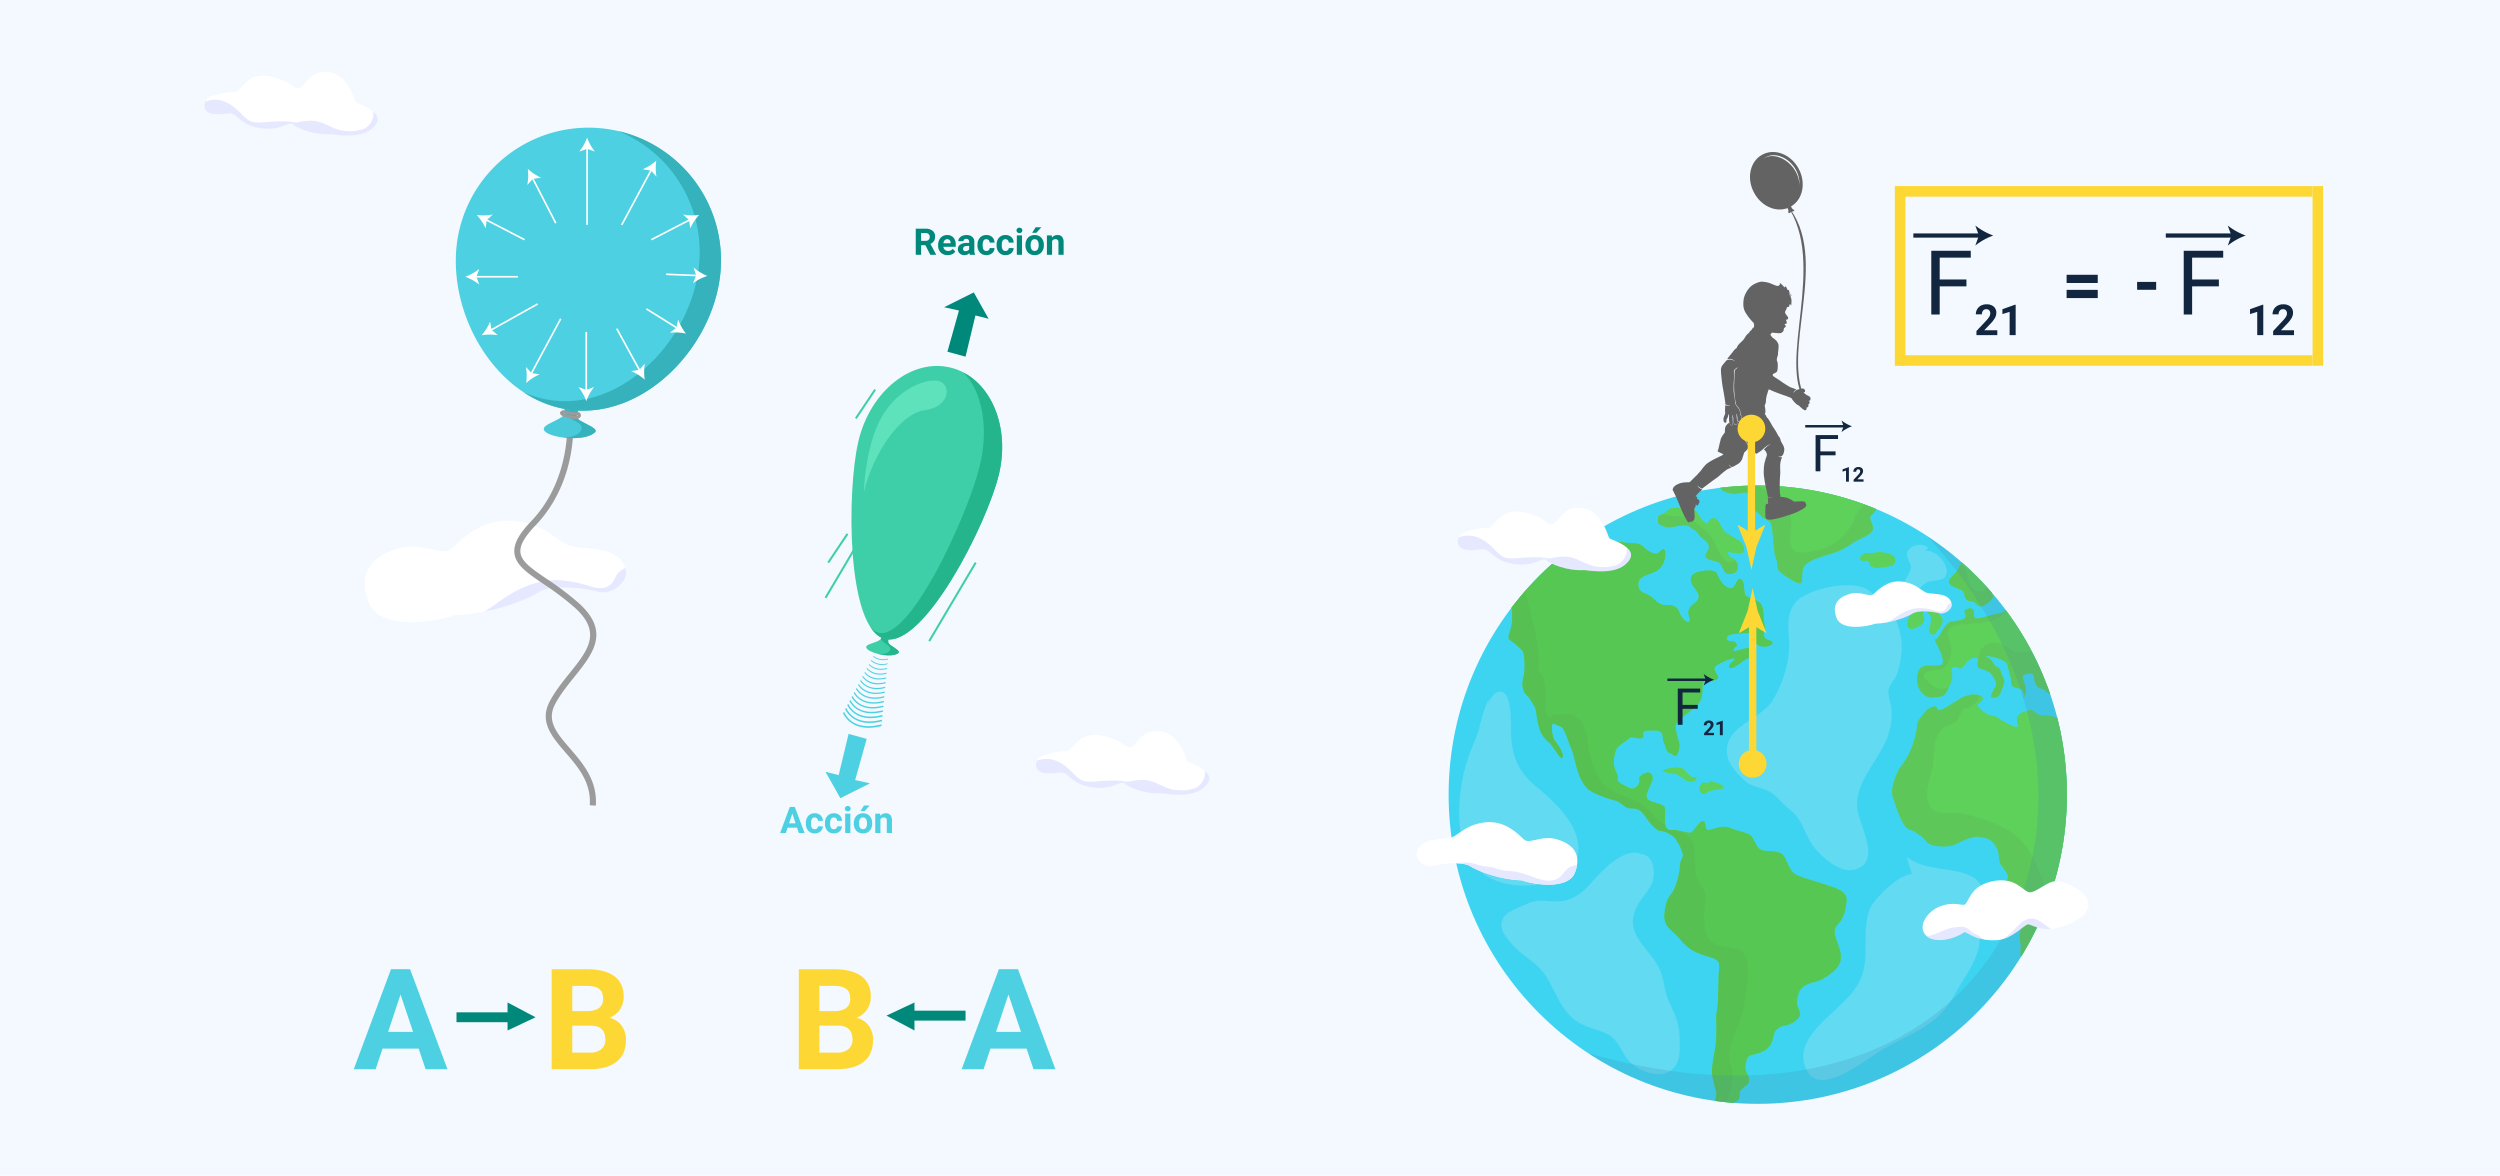 <svg xmlns="http://www.w3.org/2000/svg" xmlns:xlink="http://www.w3.org/1999/xlink" width="1227" height="577" viewBox="0 0 1227 577">
  <defs>
    <clipPath id="clip-path">
      <ellipse id="Elipse_4253" data-name="Elipse 4253" cx="151.727" cy="151.727" rx="151.727" ry="151.727" fill="none"/>
    </clipPath>
  </defs>
  <g id="Grupo_63767" data-name="Grupo 63767" transform="translate(-180 -5466)">
    <rect id="Rectángulo_5885" data-name="Rectángulo 5885" width="1227" height="577" transform="translate(180 5466)" fill="#f3f9ff"/>
    <g id="Grupo_63714" data-name="Grupo 63714" transform="translate(-5518.73 6804.729)">
      <g id="Grupo_63632" data-name="Grupo 63632" transform="translate(5872.128 -1263.478)">
        <g id="Grupo_63623" data-name="Grupo 63623" transform="translate(537.578 163.041)">
          <g id="Grupo_63622" data-name="Grupo 63622">
            <g id="Grupo_63611" data-name="Grupo 63611">
              <ellipse id="Elipse_4252" data-name="Elipse 4252" cx="151.727" cy="151.727" rx="151.727" ry="151.727" fill="#3dd4f2"/>
              <g id="Grupo_63610" data-name="Grupo 63610" transform="translate(5.164 29.115)">
                <path id="Trazado_110062" data-name="Trazado 110062" d="M6719.156-1049.141c-2.934-13.226-32.662-6.526-38.934.342-5.727,6.269-3.638,14-3.624,21.71.016,9.018-3.484,19.24-8.149,26.954-5.92,9.793-26.414,13.1-21.741,28.888,1.016,3.429,6.128,9.029,9.154,11.3,2.957,2.213,6.114,2.436,9.428,3.722,3.959,1.536,5.666,4.241,8.693,7.044,2.865,2.653,5.519,4.4,7.595,7.786,2.524,4.124,3.946,8.722,6.793,12.684,3.46,4.814,12.411,12.762,19.035,11.794,15.24-2.225,4.213-21.018,2.8-29.1-2.458-14.019,11.857-25.614,15.391-38.406a31.573,31.573,0,0,0,1.157-11.759c-.25-2.821-1.885-6.706-1.278-9.509.531-2.453,3.073-4.79,3.995-7.234a43.719,43.719,0,0,0,2.365-13.351c.288-6.368-4.37-25.177-14.486-21.054" transform="translate(-6514.619 1076.525)" fill="#61daf2"/>
                <path id="Trazado_110063" data-name="Trazado 110063" d="M6727.726-946.412c9.7,7.338,21.1,4.844,31.173,9.241,4.932,2.154,7.028,6.616,6.458,11.959-.254,2.385-2.782,5.109-3.031,7.435-.311,2.9.732,5.623,1.158,8.465,1.71,11.438-7.327,21.592-12.717,31.634-7.953,14.815-23.014,18.7-36.323,26.848-8.9,5.445-30.521,23.347-36.387,7.763-5.9-15.684,16.291-26.685,24.5-38.6,8.827-12.819,2.525-24.608,6.788-38.095,1.874-5.932,14.579-18,21.038-18.036" transform="translate(-6508.164 1099.462)" fill="#61daf2"/>
                <path id="Trazado_110064" data-name="Trazado 110064" d="M6550.108-1001.368c.145-3.527,3.143-13.911,8.479-11.824,4.5,1.76,4.115,14.684,4.106,18.3-.027,11.964,3.09,20.383,12.11,27.792,8.263,6.788,19.72,17.036,20.866,28.669,1.836,18.658-21.9,22.176-35.46,19.21-23.584-5.161-24.687-29.012-21.88-48.362,1.191-8.213,3.949-15.474,7.141-23.183,2.417-5.838,3.206-14.31,6.625-19.215" transform="translate(-6537.239 1085.519)" fill="#61daf2"/>
                <path id="Trazado_110065" data-name="Trazado 110065" d="M6626.033-945.409c-8.731-8.518-21.937,5.766-27.164,11.762-4.323,4.961-9.115,9.1-15.862,9.438-7.365.365-10.1-1.621-17.259,1.8-4.986,2.384-12.016,4-11.279,10.784.448,4.125,6.837,10.645,9.955,13.1,5.875,4.631,9.492,6.635,13.249,13.395,3.486,6.274,5.792,12.879,11.262,17.9,5.562,5.109,11.118,5.181,17.222,8.083,6.287,2.99,6.953,9.9,11.93,14.423,4.378,3.979,12.874,7.314,18.581,4.159,5.888-3.254,5.335-10.263,5.266-16.1-.088-7.251-2.083-11.629-5.136-18.018-2.517-5.262-2.3-10.028-4.273-15.09-4.291-11.013-17.762-16.981-12.289-30.475,1.864-4.6,5.993-8.068,7.968-12.587,2.148-4.916,1.289-14.832-6.144-14.575" transform="translate(-6533.667 1099.122)" fill="#61daf2"/>
                <path id="Trazado_110066" data-name="Trazado 110066" d="M6729.939-1071.807c-1.978-1.913-7.064-1.773-9.175.7-3.03,3.548.587,5.706.753,8.893.208,3.974-9.88,13.031.431,12.145,3.282-.281,4.734-3.188,7.419-4.6,2.052-1.08,7.267-.841,8.587-2.259,4.249-4.558-3.626-14.079-9.161-13.164" transform="translate(-6499.798 1073.117)" fill="#61daf2"/>
              </g>
            </g>
            <g id="Grupo_63621" data-name="Grupo 63621">
              <g id="Grupo_63614" data-name="Grupo 63614">
                <g id="Grupo_63613" data-name="Grupo 63613" clip-path="url(#clip-path)">
                  <path id="Trazado_110067" data-name="Trazado 110067" d="M6620.123-980.8c-.245-1.015,4.5-1.741,6.02-1.813s3.554.29,4.133.907a13.968,13.968,0,0,0,2.393,2.5c.944.58.437,1.016,1.886,1.306s1.958-.218,1.813.725-1.812,1.523-2.537,1.451a7.215,7.215,0,0,1-3.047-1.016c-.725-.58-3.7-2.683-4.641-2.828S6620.246-980.295,6620.123-980.8Z" transform="translate(-6514.841 1121.047)" fill="#5ed15a"/>
                  <path id="Trazado_110068" data-name="Trazado 110068" d="M6646.57-973.923c.043.51-1.668.725-2.612.87s-4.206.58-4.641.942-2.1,1.306-2.757,1.088a3.65,3.65,0,0,1-1.667-1.434,7.182,7.182,0,0,1,.581-2.772c.362-.581.87-1.233,1.667-1.161s1.74.424,2.322,0,1.159-.78,1.74-.5S6646.424-975.592,6646.57-973.923Z" transform="translate(-6511.772 1122.218)" fill="#5ed15a"/>
                  <g id="Grupo_63612" data-name="Grupo 63612" transform="translate(-30.693 -13.301)">
                    <path id="Trazado_110069" data-name="Trazado 110069" d="M6597.559-1075.949a52.552,52.552,0,0,1,12.621,3.155c2.839,1.261,8.519-.947,13.882,0s7.257-.317,9.781,2.208,5.679,3.786,6.942,3.155,2.524-2.84,3.47-1.578.314,8.2-4.417,10.412-8.519,2.523-8.519,6.31,2.524,4.1,5.048,5.363,4.1,4.1,6.942,4.733,6.311-.947,8.2,3.786,5.679,5.995,5.048,3.155-1.578-4.733,2.207-7.571,2.209-5.049,0-7.888-2.207-5.68.316-6.942,9.781-2.208,10.727,0,3.156,6.625,6.311,7.257,3.244-5.23,5.365-4.455c2.271.83,1.51,5.978,2.271,7.695s6.675,2.287,8.01,4.957.954,6.411,1.334,8.449.572,3.563,0,4.9-.191,3.242,2.29,4,2.288,2.1,0,2.86-6.1.191-6.294-2.1-1.715-4.2-3.813-4.2-9.344.191-10.1,1.526-.573,2.478,1.906,2.478,3.05,2.353,2.289,2.607-1.907,1.779-.955,2.16,8.5-2.67,9.778-1.526-.434,4-3.1,5.148-7.245,5.721-8.962,4.577,4.387-4.767,2.1-4.577-9.155,3.034-9.535,4.759,3.05,4.2,1.334,5.538-6.482-.382-7.055,1.906.953,7.056-3.052,11.06-10.3,6.865-10.3,10.106,1.907,7.627,1.907,9.343-.763,4.957-1.907,5.148-1.525-1.144-3.051-1.526-1.715-3.05-2.669-5.148.19-5.53-3.623-5.719-5.911-.191-6.483.953,1.144,2.86-1.525,2.86-4.195-1.335-5.72.191-5.339,3.241-6.1,5.339-2.1,6.483-.191,10.487.382,3.241.955,4.576,4.767,3.433,6.483,4,4.766-1.906,4.2-4.2,3.049-3.623,4.384-3.623,2.289,2.1,2.1,3.242-2.86,6.1-3.051,8.2,2.1,2.67,5.72,3.815,3.432,1.524,3.432,4.576-.894,8.581,2.89,8.39,7.978,1.526,9.5,1.335,4.576-6.1,6.292-5.721.382,4.2,2.479,4.386,6.292-2.86,10.869-.954,9.152,2.289,10.487,4.2,2.479,5.53,4.575,6.483,7.818.191,10.3,2.1,3.051,8.58,7.626,10.487,10.3,3.241,13.919,4.576,10.679,2.67,10.107,8.009-1.526,8.2-4,11.06-2.479,4,0,10.678.572,9.534-1.143,11.44-6.295,5.53-10.487,6.483-5.913,2.289-7.057,3.815-2.287,6.1-1.144,8.58,1.334,4,.19,5.339a11.884,11.884,0,0,1-6.483,3.623c-2.669.382-5.149,2.289-5.529,4.386s-1.144,6.292-5.149,8.2-6.674,1.526-7.627,3.05-1.906,5.721-.572,7.628,1.716,4.576,0,5.91-3.433,2.479-3.433,4.2-.381,3.623-1.715,3.813-6.483,6.1-8.772,5.721-2.861-3.622-2.1-5.148a7.5,7.5,0,0,0,.953-5.53c-.572-2.288-.953-3.813-1.335-5.721a13.73,13.73,0,0,1-.572-5.339,89.657,89.657,0,0,1,1.525-9.534,78.847,78.847,0,0,0,.573-13.919c-.191-4.577.573-4.767.762-8.962s.381-9.916.381-13.157,1.335-6.293-1.334-8.009-11.06-2.1-16.589-8.772-9.343-6.864-8.58-14.3,3.241-8.389,4.577-11.249,2.86-8.009,2.86-11.06,1.715-4.576,1.524-6.1a23.109,23.109,0,0,0-4-8.2,12.342,12.342,0,0,0-7.055-3.432c-2.479-.382-5.148-3.815-7.627-7.437s-4.768-3.623-7.246-3.623-4.386-3.051-7.247-3.813a59.927,59.927,0,0,1-9.724-3.433c-3.242-1.525-4.767-2.669-7.055-6.865s-3.624-12.966-4.767-15.063-3.242-10.3-5.148-10.869-4-2.479-4.386-.762.19,6.292,1.717,8.009a21.665,21.665,0,0,1,3.24,5.529c.573,1.335.382,3.433-.953,2.1s-4.2-6.292-5.338-7.056a13.792,13.792,0,0,1-4.958-7.436c-1.335-4.386-1.335-8.962-2.29-10.3s-1.524-3.242-3.813-5.53-2.478-5.721-1.525-9.344.445-11.251-.54-12.395a32.307,32.307,0,0,0-6.133-5.339c-1.22-.738-.637-2.594,0-4.28a23.94,23.94,0,0,0,.8-10.965c-.842-4.215.337-9.276-2.53-9.951s-5.228-.843-6.915-2.192-4.724-3.542-7.759-3.2-11.132-.337-12.481,1.18-4.892,2.194-5.735,3.711-3.036,2.868-5.4,3.88-6.579,2.868-7.928,1.517-1.686-4.385-3.2-5.228-4.385-.169-5.4-2.362-3.036-1.518-4.047-2.529,1.18-2.7,3.372-4.892,10.626-5.228,8.771-7.253-3.542.337-5.06-.169-4.048-.843-3.2-2.36,4.217-3.037,5.735-3.037,6.24.337,9.108-1.012,6.241-3.372,8.434-3.036,3.878,2.53,5.9.843,4.218-4.554,7.59-4.217,12.988,0,16.192,1.349,5.734,3.2,9.446,2.024S6593.456-1076.5,6597.559-1075.949Z" transform="translate(-6507.554 1114.012)" fill="#5ed15a"/>
                    <path id="Trazado_110070" data-name="Trazado 110070" d="M6790.065-1062.766c-7.81-9.188-18.606-11.944-22.051-11.715s-10.8,2.3-13.093,4.594-7.809,4.594-8.5,7.121-1.838,3.215-3.216,4.823-3.445,2.986-1.147,4.823,5.972,2.068,6.431,4.135.688,3.676,3.674,3.905,2.756,3.674,5.742,2.067,5.514-3.445,4.364-5.742-1.836-5.972-2.527-8.039-2.3-2.527-.458-3.905,2.526-2.757,4.594-2.757,2.527-1.837,3.445.69-.918,4.135-.459,6.431-.23,4.823,2.068,4.823,4.134-1.147,5.054-.229,2.756,1.378,1.148,2.757-3.676,1.378-4.364,2.527a12.332,12.332,0,0,0-.919,3.872,5.084,5.084,0,0,1-4.305,3.479c-3.5.459-10.165,2.986-11.543,2.3s0-3.9-1.608-4.594-4.134.69-3.675,1.608.918,1.844,0,3.1-6.885,1.26-7.692,1.949a15.846,15.846,0,0,0-3.1,3.9c-.69,1.378-2.527,4.364-3.446,4.364s.458,1.838,1.376,3.905,3.906,7.809,1.15,8.728-6.891-.46-9.418,1.149-2.755,8.039-.919,10.8,3.676,4.135,6.433,3.9,5.281,0,6.66-2.526a22.849,22.849,0,0,0,2.757-6.891c.688-2.986-1.608-5.282.919-5.513s2.986,1.839,4.594-.229,2.985-4.135,5.972-4.364-.23,4.135,1.836,5.054,5.054,1.608,6.2,3.215,2.986,4.594,1.838,6.2-2.986,5.1-1.609,5.078,3.216.435,4.136-2.321,2.526-5.513,1.378-7.121-1.378-4.823-2.757-5.282-2.066-1.839-2.986-3.217-4.823-2.755-1.378-2.3,8.729,2.3,9.188,4.135a49.315,49.315,0,0,0,1.378,5.741c.919,2.756-.459,4.824,2.527,5.513s3.445.919,3.9,2.527-.458,3.9.46,1.608.69-3.216.229-5.284-2.3-4.823,0-5.282,2.987-.919,3.906,0,.229,1.837,1.147,3.9.92,2.527,3.446,3.217,1.838,2.526,4.594,2.755,5.972-1.736,5.972,1.66-.918,4.083,0,6.38,0,4.364-2.3,3.674-5.053-1.608-8.04-1.378-4.134-3.215-6.66-2.526-5.742,1.417-5.973,4.039,1.607,4.229.23,4.229-6.2-2.067-8.5-3.9-5.284-1.608-6.891-2.756-4.594-3.446-4.135-4.364,3.676-2.527,2.068-3.905-4.823-1.378-7.58-.459-4.135,2.067-7.121,3.905-5.973,3.675-6.892,2.986-.229-2.068-2.066-1.609a7.084,7.084,0,0,0-3.906,2.3c-.687.919-4.247,4.594-4.19,6.661s-1.091,7.581-3.388,12.863-4.823,7.35-5.972,9.877-3.9,8.5-2.525,12.633,2.3,7.121,3.444,9.648,2.756,5.972,5.053,6.431,7.35,4.594,7.809,5.513,2.3,2.3,6.2,2.526,5.512.231,8.5-1.148,8.244-3.905,10.9-3.446,6.1.228,8.625,4.708.69,7.006,2.985,9.763,3.677,5.053,2.528,6.66-4.136,3.446-1.838,4.825,5.052,2.067,6.2,4.135,4.133,8.039,3.673,10.335-2.525,7.35-1.607,11.026-.688,5.743.92,8.268a85.977,85.977,0,0,0,5.971,8.27c1.608,1.837,5.513,5.743,4.824,8.039a11.137,11.137,0,0,0,2.068,8.958c2.066,2.527,5.986,5.972,7.931,6.662s1.486,2.526,3.094,2.526,2.985-2.526,5.742-3.675,7.121-2.3,8.729-5.972a16.977,16.977,0,0,0,1.837-7.809c0-2.3-2.986-5.054,0-7.35a20.194,20.194,0,0,0,5.743-6.662,27.818,27.818,0,0,0,2.066-10.106c0-3.676-1.147-5.742,1.149-7.581s4.824-2.755,3.676-4.594-2.068-2.986-3.905-9.417-3.9-7.809-3.216-9.877,0-4.594,1.149-8.039.918-4.594,3.674-6.431,7.682-5.972,7.682-9.648,1.249-2.756,0-7.35-.789-5.053-2.858-6.89-2.3-2.757-3.9-.69-2.755,7.58-5.053,5.742-5.513-7.58-7.121-9.417.46-2.3-2.756-4.823-3.9-2.986-6.432-6.891-3.674-5.513-3.674-7.809-2.3-4.824-.919-6.662,3.675,0,4.824,2.527,5.971,6.661,6.89,9.417,5.284,10.336,6.661,11.485,1.149,5.283,3.446,4.594,3.674-6.2,5.513-7.121,5.971,1.839,8.039-1.608,4.824-6.661,3.444-9.188-.688-5.972-2.066-7.35-5.972,1.837-8.958.23-8.729-5.743-8.5-9.187,8.269-15.849,6.2-20.9-16.077-32.846-21.59-34.683-11.485-6.662-10.8-12.4S6790.065-1062.766,6790.065-1062.766Z" transform="translate(-6464.793 1115.246)" fill="#5ed15a"/>
                    <path id="Trazado_110071" data-name="Trazado 110071" d="M6718.29-1099.4c-4.75-5.2-18.544-9.045-25.781-8.819s-17.413,1.13-21.257,1.582-9.292,1.584-11.2,1.358-7.564.226-10.053,2.939-7.688,3.619-7.01,7.011,2.94,3.618,6.1,4.3,6.785-1.582,7.69,0,0,5.427.9,6.558,4.522,2.489,5.654,4.3,4.3,1.583,5.2,4.524,1.13,14.472,2.261,16.508.226,4.3,1.356,5.88,8.367,6.332,10.4,6.332,0-5.654,2.261-8.593,8.82-4.75,13.568-6.106,7.463-3.544,11.308-5.843,9.271-3.666,8.593-7.165-1.81-3.5-1.13-5.083,1.808-1.131,3.167-4.3,3.166-4.3,1.356-8.593A50.093,50.093,0,0,0,6718.29-1099.4Z" transform="translate(-6479.406 1108.231)" fill="#5ed15a"/>
                    <path id="Trazado_110072" data-name="Trazado 110072" d="M6729.639-1053.079c-.689-.319-3.506,0-3.619.679a2.467,2.467,0,0,0,.79,1.809c.341.339,1.229,1.809,1.012,2.375s-.572,3.28,0,3.958,1.7,1.7,1.817,2.714a18.239,18.239,0,0,1-.452,4.184c-.227,1.13-.793,2.375-.114,3.28a1.614,1.614,0,0,0,2.036.678c.679-.226.484.114,1.051-1.017s1.776-2.263,2.229-3.167.905-1.47.792-2.375.113-1.357-.792-2.261a3.6,3.6,0,0,1-1.244-2.035c-.339-1.018.564-1.358-.452-2.262s-.565-1.356-1.583-1.244-1.244,1.244-1.356-.452,2.389-2.11,1.755-3.152A4.328,4.328,0,0,0,6729.639-1053.079Z" transform="translate(-6462.132 1119.673)" fill="#5ed15a"/>
                    <path id="Trazado_110073" data-name="Trazado 110073" d="M6727.037-1046.248a1.662,1.662,0,0,0-1.454-.885c-.887-.064-2.278.063-2.531.885a2.582,2.582,0,0,1-1.139,1.75c-.631.337-1.265.273-1.581,1.348s-.885,1.772-.758,2.531-.8.948-.018,1.9.84,1.328,1.472,1.328a3.69,3.69,0,0,0,2.111-.315,10.158,10.158,0,0,0,2.949-1.646,4.123,4.123,0,0,0,1.322-1.581,6.906,6.906,0,0,0,0-2.277c-.183-.379-.689-.674-.562-1.285S6727.434-1045.737,6727.037-1046.248Z" transform="translate(-6463.539 1120.932)" fill="#5ed15a"/>
                    <path id="Trazado_110074" data-name="Trazado 110074" d="M6632.852-1087.985a44.67,44.67,0,0,0-7.943,0c-1.4.312-2.958,1.87-4.049,2.648s-2.8.623-2.8,2.025-.155,3.271,1.246,3.583,2.487,1.671,6.149.913,6.622-1.267,8.179,0,2.959,1.423,4.36,3.6,4.36,3.27,4.984,5.606-2.492,4.2-1.246,5.919,5.762,1.245,7.008,3.114,1.713,4.36,3.426,4.828,4.361-.468,4.828-2.18,0-4.361-1.868-5.14-3.428-2.8-2.8-3.27,6.7,1.4,7.631-.156-.622-4.786-2.023-5.43-3.9-2.514-6.231-3.759-3.737-7.32-6.229-7.32-2.8,2.959-4.205,2.336-3.271-4.2-4.361-5.45A5.142,5.142,0,0,0,6632.852-1087.985Z" transform="translate(-6484.578 1112.403)" fill="#5ed15a"/>
                    <path id="Trazado_110075" data-name="Trazado 110075" d="M6715.914-1068.631c-1.437-.8-5.7-1.874-7.947-1.311s-4.121-.192-5.621.559-3.186,2.25-1.5,3.188,3.186-.75,3.748.749-.187,1.873,1.873,2.624,1.875.374,5.059,0,5.059-.563,5.622-2.25A2.741,2.741,0,0,0,6715.914-1068.631Z" transform="translate(-6467.507 1116.16)" fill="#5ed15a"/>
                  </g>
                </g>
              </g>
              <g id="Grupo_63617" data-name="Grupo 63617">
                <g id="Grupo_63616" data-name="Grupo 63616" clip-path="url(#clip-path)">
                  <path id="Trazado_110076" data-name="Trazado 110076" d="M6620.123-980.8c-.245-1.015,4.5-1.741,6.02-1.813s3.554.29,4.133.907a13.968,13.968,0,0,0,2.393,2.5c.944.58.437,1.016,1.886,1.306s1.958-.218,1.813.725-1.812,1.523-2.537,1.451a7.215,7.215,0,0,1-3.047-1.016c-.725-.58-3.7-2.683-4.641-2.828S6620.246-980.295,6620.123-980.8Z" transform="translate(-6514.841 1121.047)" fill="#5ed15a"/>
                  <path id="Trazado_110077" data-name="Trazado 110077" d="M6646.57-973.923c.043.51-1.668.725-2.612.87s-4.206.58-4.641.942-2.1,1.306-2.757,1.088a3.65,3.65,0,0,1-1.667-1.434,7.182,7.182,0,0,1,.581-2.772c.362-.581.87-1.233,1.667-1.161s1.74.424,2.322,0,1.159-.78,1.74-.5S6646.424-975.592,6646.57-973.923Z" transform="translate(-6511.772 1122.218)" fill="#5ed15a"/>
                  <g id="Grupo_63615" data-name="Grupo 63615" transform="translate(-30.693 -13.301)">
                    <path id="Trazado_110078" data-name="Trazado 110078" d="M6597.559-1075.949a52.552,52.552,0,0,1,12.621,3.155c2.839,1.261,8.519-.947,13.882,0s7.257-.317,9.781,2.208,5.679,3.786,6.942,3.155,2.524-2.84,3.47-1.578.314,8.2-4.417,10.412-8.519,2.523-8.519,6.31,2.524,4.1,5.048,5.363,4.1,4.1,6.942,4.733,6.311-.947,8.2,3.786,5.679,5.995,5.048,3.155-1.578-4.733,2.207-7.571,2.209-5.049,0-7.888-2.207-5.68.316-6.942,9.781-2.208,10.727,0,3.156,6.625,6.311,7.257,3.244-5.23,5.365-4.455c2.271.83,1.51,5.978,2.271,7.695s6.675,2.287,8.01,4.957.954,6.411,1.334,8.449.572,3.563,0,4.9-.191,3.242,2.29,4,2.288,2.1,0,2.86-6.1.191-6.294-2.1-1.715-4.2-3.813-4.2-9.344.191-10.1,1.526-.573,2.478,1.906,2.478,3.05,2.353,2.289,2.607-1.907,1.779-.955,2.16,8.5-2.67,9.778-1.526-.434,4-3.1,5.148-7.245,5.721-8.962,4.577,4.387-4.767,2.1-4.577-9.155,3.034-9.535,4.759,3.05,4.2,1.334,5.538-6.482-.382-7.055,1.906.953,7.056-3.052,11.06-10.3,6.865-10.3,10.106,1.907,7.627,1.907,9.343-.763,4.957-1.907,5.148-1.525-1.144-3.051-1.526-1.715-3.05-2.669-5.148.19-5.53-3.623-5.719-5.911-.191-6.483.953,1.144,2.86-1.525,2.86-4.195-1.335-5.72.191-5.339,3.241-6.1,5.339-2.1,6.483-.191,10.487.382,3.241.955,4.576,4.767,3.433,6.483,4,4.766-1.906,4.2-4.2,3.049-3.623,4.384-3.623,2.289,2.1,2.1,3.242-2.86,6.1-3.051,8.2,2.1,2.67,5.72,3.815,3.432,1.524,3.432,4.576-.894,8.581,2.89,8.39,7.978,1.526,9.5,1.335,4.576-6.1,6.292-5.721.382,4.2,2.479,4.386,6.292-2.86,10.869-.954,9.152,2.289,10.487,4.2,2.479,5.53,4.575,6.483,7.818.191,10.3,2.1,3.051,8.58,7.626,10.487,10.3,3.241,13.919,4.576,10.679,2.67,10.107,8.009-1.526,8.2-4,11.06-2.479,4,0,10.678.572,9.534-1.143,11.44-6.295,5.53-10.487,6.483-5.913,2.289-7.057,3.815-2.287,6.1-1.144,8.58,1.334,4,.19,5.339a11.884,11.884,0,0,1-6.483,3.623c-2.669.382-5.149,2.289-5.529,4.386s-1.144,6.292-5.149,8.2-6.674,1.526-7.627,3.05-1.906,5.721-.572,7.628,1.716,4.576,0,5.91-3.433,2.479-3.433,4.2-.381,3.623-1.715,3.813-6.483,6.1-8.772,5.721-2.861-3.622-2.1-5.148a7.5,7.5,0,0,0,.953-5.53c-.572-2.288-.953-3.813-1.335-5.721a13.73,13.73,0,0,1-.572-5.339,89.657,89.657,0,0,1,1.525-9.534,78.847,78.847,0,0,0,.573-13.919c-.191-4.577.573-4.767.762-8.962s.381-9.916.381-13.157,1.335-6.293-1.334-8.009-11.06-2.1-16.589-8.772-9.343-6.864-8.58-14.3,3.241-8.389,4.577-11.249,2.86-8.009,2.86-11.06,1.715-4.576,1.524-6.1a23.109,23.109,0,0,0-4-8.2,12.342,12.342,0,0,0-7.055-3.432c-2.479-.382-5.148-3.815-7.627-7.437s-4.768-3.623-7.246-3.623-4.386-3.051-7.247-3.813a59.927,59.927,0,0,1-9.724-3.433c-3.242-1.525-4.767-2.669-7.055-6.865s-3.624-12.966-4.767-15.063-3.242-10.3-5.148-10.869-4-2.479-4.386-.762.19,6.292,1.717,8.009a21.665,21.665,0,0,1,3.24,5.529c.573,1.335.382,3.433-.953,2.1s-4.2-6.292-5.338-7.056a13.792,13.792,0,0,1-4.958-7.436c-1.335-4.386-1.335-8.962-2.29-10.3s-1.524-3.242-3.813-5.53-2.478-5.721-1.525-9.344.445-11.251-.54-12.395a32.307,32.307,0,0,0-6.133-5.339c-1.22-.738-.637-2.594,0-4.28a23.94,23.94,0,0,0,.8-10.965c-.842-4.215.337-9.276-2.53-9.951s-5.228-.843-6.915-2.192-4.724-3.542-7.759-3.2-11.132-.337-12.481,1.18-4.892,2.194-5.735,3.711-3.036,2.868-5.4,3.88-6.579,2.868-7.928,1.517-1.686-4.385-3.2-5.228-4.385-.169-5.4-2.362-3.036-1.518-4.047-2.529,1.18-2.7,3.372-4.892,10.626-5.228,8.771-7.253-3.542.337-5.06-.169-4.048-.843-3.2-2.36,4.217-3.037,5.735-3.037,6.24.337,9.108-1.012,6.241-3.372,8.434-3.036,3.878,2.53,5.9.843,4.218-4.554,7.59-4.217,12.988,0,16.192,1.349,5.734,3.2,9.446,2.024S6593.456-1076.5,6597.559-1075.949Z" transform="translate(-6507.554 1114.012)" fill="#55c752"/>
                    <path id="Trazado_110079" data-name="Trazado 110079" d="M6790.065-1062.766c-7.81-9.188-18.606-11.944-22.051-11.715s-10.8,2.3-13.093,4.594-7.809,4.594-8.5,7.121-1.838,3.215-3.216,4.823-3.445,2.986-1.147,4.823,5.972,2.068,6.431,4.135.688,3.676,3.674,3.905,2.756,3.674,5.742,2.067,5.514-3.445,4.364-5.742-1.836-5.972-2.527-8.039-2.3-2.527-.458-3.905,2.526-2.757,4.594-2.757,2.527-1.837,3.445.69-.918,4.135-.459,6.431-.23,4.823,2.068,4.823,4.134-1.147,5.054-.229,2.756,1.378,1.148,2.757-3.676,1.378-4.364,2.527a12.332,12.332,0,0,0-.919,3.872,5.084,5.084,0,0,1-4.305,3.479c-3.5.459-10.165,2.986-11.543,2.3s0-3.9-1.608-4.594-4.134.69-3.675,1.608.918,1.844,0,3.1-6.885,1.26-7.692,1.949a15.846,15.846,0,0,0-3.1,3.9c-.69,1.378-2.527,4.364-3.446,4.364s.458,1.838,1.376,3.905,3.906,7.809,1.15,8.728-6.891-.46-9.418,1.149-2.755,8.039-.919,10.8,3.676,4.135,6.433,3.9,5.281,0,6.66-2.526a22.849,22.849,0,0,0,2.757-6.891c.688-2.986-1.608-5.282.919-5.513s2.986,1.839,4.594-.229,2.985-4.135,5.972-4.364-.23,4.135,1.836,5.054,5.054,1.608,6.2,3.215,2.986,4.594,1.838,6.2-2.986,5.1-1.609,5.078,3.216.435,4.136-2.321,2.526-5.513,1.378-7.121-1.378-4.823-2.757-5.282-2.066-1.839-2.986-3.217-4.823-2.755-1.378-2.3,8.729,2.3,9.188,4.135a49.315,49.315,0,0,0,1.378,5.741c.919,2.756-.459,4.824,2.527,5.513s3.445.919,3.9,2.527-.458,3.9.46,1.608.69-3.216.229-5.284-2.3-4.823,0-5.282,2.987-.919,3.906,0,.229,1.837,1.147,3.9.92,2.527,3.446,3.217,1.838,2.526,4.594,2.755,5.972-1.736,5.972,1.66-.918,4.083,0,6.38,0,4.364-2.3,3.674-5.053-1.608-8.04-1.378-4.134-3.215-6.66-2.526-5.742,1.417-5.973,4.039,1.607,4.229.23,4.229-6.2-2.067-8.5-3.9-5.284-1.608-6.891-2.756-4.594-3.446-4.135-4.364,3.676-2.527,2.068-3.905-4.823-1.378-7.58-.459-4.135,2.067-7.121,3.905-5.973,3.675-6.892,2.986-.229-2.068-2.066-1.609a7.084,7.084,0,0,0-3.906,2.3c-.687.919-4.247,4.594-4.19,6.661s-1.091,7.581-3.388,12.863-4.823,7.35-5.972,9.877-3.9,8.5-2.525,12.633,2.3,7.121,3.444,9.648,2.756,5.972,5.053,6.431,7.35,4.594,7.809,5.513,2.3,2.3,6.2,2.526,5.512.231,8.5-1.148,8.244-3.905,10.9-3.446,6.1.228,8.625,4.708.69,7.006,2.985,9.763,3.677,5.053,2.528,6.66-4.136,3.446-1.838,4.825,5.052,2.067,6.2,4.135,4.133,8.039,3.673,10.335-2.525,7.35-1.607,11.026-.688,5.743.92,8.268a85.977,85.977,0,0,0,5.971,8.27c1.608,1.837,5.513,5.743,4.824,8.039a11.137,11.137,0,0,0,2.068,8.958c2.066,2.527,5.986,5.972,7.931,6.662s1.486,2.526,3.094,2.526,2.985-2.526,5.742-3.675,7.121-2.3,8.729-5.972a16.977,16.977,0,0,0,1.837-7.809c0-2.3-2.986-5.054,0-7.35a20.194,20.194,0,0,0,5.743-6.662,27.818,27.818,0,0,0,2.066-10.106c0-3.676-1.147-5.742,1.149-7.581s4.824-2.755,3.676-4.594-2.068-2.986-3.905-9.417-3.9-7.809-3.216-9.877,0-4.594,1.149-8.039.918-4.594,3.674-6.431,7.682-5.972,7.682-9.648,1.249-2.756,0-7.35-.789-5.053-2.858-6.89-2.3-2.757-3.9-.69-2.755,7.58-5.053,5.742-5.513-7.58-7.121-9.417.46-2.3-2.756-4.823-3.9-2.986-6.432-6.891-3.674-5.513-3.674-7.809-2.3-4.824-.919-6.662,3.675,0,4.824,2.527,5.971,6.661,6.89,9.417,5.284,10.336,6.661,11.485,1.149,5.283,3.446,4.594,3.674-6.2,5.513-7.121,5.971,1.839,8.039-1.608,4.824-6.661,3.444-9.188-.688-5.972-2.066-7.35-5.972,1.837-8.958.23-8.729-5.743-8.5-9.187,8.269-15.849,6.2-20.9-16.077-32.846-21.59-34.683-11.485-6.662-10.8-12.4S6790.065-1062.766,6790.065-1062.766Z" transform="translate(-6464.793 1115.246)" fill="#5ed15a"/>
                    <path id="Trazado_110080" data-name="Trazado 110080" d="M6718.29-1099.4c-4.75-5.2-18.544-9.045-25.781-8.819s-17.413,1.13-21.257,1.582-9.292,1.584-11.2,1.358-7.564.226-10.053,2.939-7.688,3.619-7.01,7.011,2.94,3.618,6.1,4.3,6.785-1.582,7.69,0,0,5.427.9,6.558,4.522,2.489,5.654,4.3,4.3,1.583,5.2,4.524,1.13,14.472,2.261,16.508.226,4.3,1.356,5.88,8.367,6.332,10.4,6.332,0-5.654,2.261-8.593,8.82-4.75,13.568-6.106,7.463-3.544,11.308-5.843,9.271-3.666,8.593-7.165-1.81-3.5-1.13-5.083,1.808-1.131,3.167-4.3,3.166-4.3,1.356-8.593A50.093,50.093,0,0,0,6718.29-1099.4Z" transform="translate(-6479.406 1108.231)" fill="#5ed15a"/>
                    <path id="Trazado_110081" data-name="Trazado 110081" d="M6729.639-1053.079c-.689-.319-3.506,0-3.619.679a2.467,2.467,0,0,0,.79,1.809c.341.339,1.229,1.809,1.012,2.375s-.572,3.28,0,3.958,1.7,1.7,1.817,2.714a18.239,18.239,0,0,1-.452,4.184c-.227,1.13-.793,2.375-.114,3.28a1.614,1.614,0,0,0,2.036.678c.679-.226.484.114,1.051-1.017s1.776-2.263,2.229-3.167.905-1.47.792-2.375.113-1.357-.792-2.261a3.6,3.6,0,0,1-1.244-2.035c-.339-1.018.564-1.358-.452-2.262s-.565-1.356-1.583-1.244-1.244,1.244-1.356-.452,2.389-2.11,1.755-3.152A4.328,4.328,0,0,0,6729.639-1053.079Z" transform="translate(-6462.132 1119.673)" fill="#5ed15a"/>
                    <path id="Trazado_110082" data-name="Trazado 110082" d="M6727.037-1046.248a1.662,1.662,0,0,0-1.454-.885c-.887-.064-2.278.063-2.531.885a2.582,2.582,0,0,1-1.139,1.75c-.631.337-1.265.273-1.581,1.348s-.885,1.772-.758,2.531-.8.948-.018,1.9.84,1.328,1.472,1.328a3.69,3.69,0,0,0,2.111-.315,10.158,10.158,0,0,0,2.949-1.646,4.123,4.123,0,0,0,1.322-1.581,6.906,6.906,0,0,0,0-2.277c-.183-.379-.689-.674-.562-1.285S6727.434-1045.737,6727.037-1046.248Z" transform="translate(-6463.539 1120.932)" fill="#5ed15a"/>
                    <path id="Trazado_110083" data-name="Trazado 110083" d="M6632.852-1087.985a44.67,44.67,0,0,0-7.943,0c-1.4.312-2.958,1.87-4.049,2.648s-2.8.623-2.8,2.025-.155,3.271,1.246,3.583,2.487,1.671,6.149.913,6.622-1.267,8.179,0,2.959,1.423,4.36,3.6,4.36,3.27,4.984,5.606-2.492,4.2-1.246,5.919,5.762,1.245,7.008,3.114,1.713,4.36,3.426,4.828,4.361-.468,4.828-2.18,0-4.361-1.868-5.14-3.428-2.8-2.8-3.27,6.7,1.4,7.631-.156-.622-4.786-2.023-5.43-3.9-2.514-6.231-3.759-3.737-7.32-6.229-7.32-2.8,2.959-4.205,2.336-3.271-4.2-4.361-5.45A5.142,5.142,0,0,0,6632.852-1087.985Z" transform="translate(-6484.578 1112.403)" fill="#5ed15a"/>
                    <path id="Trazado_110084" data-name="Trazado 110084" d="M6715.914-1068.631c-1.437-.8-5.7-1.874-7.947-1.311s-4.121-.192-5.621.559-3.186,2.25-1.5,3.188,3.186-.75,3.748.749-.187,1.873,1.873,2.624,1.875.374,5.059,0,5.059-.563,5.622-2.25A2.741,2.741,0,0,0,6715.914-1068.631Z" transform="translate(-6467.507 1116.16)" fill="#5ed15a"/>
                  </g>
                </g>
              </g>
              <g id="Grupo_63620" data-name="Grupo 63620">
                <g id="Grupo_63619" data-name="Grupo 63619" clip-path="url(#clip-path)">
                  <g id="Grupo_63618" data-name="Grupo 63618" transform="translate(-19.233 -10.356)" opacity="0.2" style="mix-blend-mode: multiply;isolation: isolate">
                    <path id="Trazado_110085" data-name="Trazado 110085" d="M6673.842-825.086c-.5,3.45.988,4.566,1.684,7.559.632,2.7-.054,6.451-.75,8.987a110.236,110.236,0,0,1-3.6,11.119,4.157,4.157,0,0,1-2.552.96c-2.287-.376-2.856-3.624-2.1-5.143a7.524,7.524,0,0,0,.951-5.536c-.567-2.288-.951-3.807-1.337-5.72a13.842,13.842,0,0,1-.567-5.335,89.182,89.182,0,0,1,1.529-9.535,79.383,79.383,0,0,0,.567-13.92c-.192-4.576.577-4.768.768-8.959s.376-9.92.376-13.159,1.336-6.287-1.336-8.007-11.054-2.1-16.582-8.767-9.343-6.873-8.585-14.3,3.239-8.391,4.576-11.247,2.864-8.016,2.864-11.063,1.712-4.576,1.519-6.1a23.339,23.339,0,0,0-4-8.2,12.4,12.4,0,0,0-7.056-3.432c-2.479-.375-5.152-3.806-7.632-7.431s-4.768-3.624-7.238-3.624-4.394-3.056-7.248-3.816a59.127,59.127,0,0,1-9.729-3.432c-3.238-1.528-4.769-2.672-7.057-6.864s-3.624-12.967-4.767-15.063-3.24-10.3-5.144-10.873-4.008-2.48-4.384-.76.185,6.287,1.711,8.007a21.5,21.5,0,0,1,3.24,5.528c.576,1.337.385,3.432-.952,2.1s-4.191-6.286-5.334-7.046a13.86,13.86,0,0,1-4.961-7.441c-1.336-4.384-1.336-8.959-2.288-10.3s-1.528-3.24-3.816-5.527-2.479-5.728-1.52-9.343.44-11.256-.548-12.4a32.22,32.22,0,0,0-6.131-5.334c-1.218-.742-.632-2.6,0-4.283a23.88,23.88,0,0,0,.8-10.963c-.842-4.219.34-9.279-2.525-9.948s-5.234-.842-6.918-2.2-4.724-3.542-7.76-3.2-11.13-.339-12.483,1.18-4.887,2.2-5.729,3.706-3.039,2.874-5.4,3.88-6.579,2.874-7.925,1.519a8.338,8.338,0,0,1-1.446-2.554,7.126,7.126,0,0,0,5.417-.786c3.112-1.638,4.979-4.813,8-6.58a34.777,34.777,0,0,1,8.319-3.249c4.923-1.244,11.971-.814,16.976-.064,5.794.86,11.375.092,15.229,5.308,3.515,4.759,4.748,12.217,6.313,17.974,2.38,8.749,3.752,17.159,2.792,26.228,3.6-.769,3.688,9.362,3.954,12.025.211,2.142-.468,4.566-.01,6.662.292,1.364,1.894,5.317,3.048,2.05,5.838-.338,11.045-1.838,14.7,3.844,2.415,3.78,2.645,8.731,3.376,13.032,1.191,6.936,4.466,16.3,10.8,20.087,3.823,2.288,8.647,3.579,12.666,5.573,3.9,1.931,6.945,5.482,10.057,8.639a15.151,15.151,0,0,0,3.944,2.864c.311,1.5,1.071,2.581,2.78,2.5a16.555,16.555,0,0,1,3.553.256c.312.146.631.3.95.466,2.49,1.272,4.934,2.407,6.012,4.878,1.347,3.1,1.036,8.5,1.329,11.915.375,4.4.713,6.735,3.239,10.149,2.59,3.5,1.866,5.583,1.474,9.883-.559,6.123-.77,15.851,5.581,18.642,5.584,2.462,13.1-.12,14.974,7.229,1.655,6.461-.038,15.073-.989,21.46C6680.21-841.6,6675.077-833.707,6673.842-825.086Z" transform="translate(-6517.041 1114.738)" fill="#59a555"/>
                    <path id="Trazado_110086" data-name="Trazado 110086" d="M6822.682-921.356c-.687,2.068,1.381,3.45,3.211,9.883s2.764,7.578,3.907,9.417-1.381,2.754-3.679,4.594-1.145,3.9-1.145,7.577a27.794,27.794,0,0,1-2.068,10.1,20.109,20.109,0,0,1-5.737,6.662c-2.993,2.3,0,5.052,0,7.349a16.978,16.978,0,0,1-1.84,7.815c-1.61,3.67-5.976,4.823-8.73,5.967s-4.136,3.678-5.738,3.678-1.153-1.84-3.093-2.526-5.866-4.136-7.934-6.662a11.152,11.152,0,0,1-2.068-8.959c.686-2.3-3.211-6.205-4.824-8.035a86.508,86.508,0,0,1-5.975-8.273c-1.6-2.526,0-4.594-.916-8.273s1.144-8.721,1.612-11.017-2.536-8.273-3.68-10.341-3.908-2.755-6.2-4.137.694-3.212,1.838-4.822-.228-3.9-2.526-6.663-.457-5.28-2.982-9.755-5.977-4.255-8.63-4.713-7.907,2.069-10.9,3.451-4.594,1.372-8.492,1.144-5.748-1.6-6.206-2.526-5.509-5.052-7.806-5.509-3.908-3.908-5.061-6.433-2.068-5.509-3.441-9.645,1.373-10.113,2.525-12.639,3.679-4.594,5.976-9.875,3.44-10.8,3.387-12.857,3.5-5.747,4.19-6.663a7.038,7.038,0,0,1,3.908-2.3c1.831-.467,1.145.915,2.059,1.6s3.908-1.144,6.892-2.984,4.365-2.984,7.12-3.908a9.811,9.811,0,0,1,6.682-.092c-1.347,3.057-4.248,6.589-8.347,6.306-.868,1.648-1.94,4.85-3.194,6.131-1.931,1.958-4.887,1.784-6.919,4.027-5.033,5.572-3.642,10.194-4.548,16.865-.851,6.278-4.877,14.341-1.638,20.774,2.755,5.463,12.473,2.444,17.544,3.963,7.284,2.168,14.523,3.87,21,7.916,7.422,4.64,11.128,10.331,14.3,18.559,1.628,4.219,4.163,7.523,3.953,12.172-.183,3.916-2.516,5.7-1.939,9.636,1.327,9.06,7.852,13.544,9.15,22,.742,4.85-1.29,21.9,2.929,23.94,7.66,3.7,10.955-6.085,10.461-10.953-.33-3.3-.788-6.617.988-9.637s5.473-4.146,6.919-7.4c6.744-15.237-5.931-32.835,5.251-47.038,2.756-3.5,4.8-5.7,8.851-7.339a22.507,22.507,0,0,0,3.761-1.9c-1.171,3.158-5.024,6.325-7.34,7.871-2.755,1.84-2.526,2.983-3.678,6.433S6823.368-923.425,6822.682-921.356Z" transform="translate(-6476.254 1125.241)" fill="#59a555"/>
                    <path id="Trazado_110087" data-name="Trazado 110087" d="M6720.329-1084.534c-1.362,3.166-2.489,2.718-3.166,4.3s.448,1.584,1.126,5.079-4.75,4.869-8.593,7.165-6.553,4.485-11.3,5.848-11.312,3.167-13.572,6.1-.228,8.593-2.26,8.593-9.271-4.749-10.4-6.333-.23-3.844-1.356-5.884-1.354-13.563-2.26-16.5-4.072-2.718-5.208-4.53-4.739-3.167-5.646-4.293,0-4.978-.906-6.561-4.521.677-7.687,0-5.427-.906-6.113-4.292,4.53-4.3,7.02-7.01c1.821-2,5.353-2.764,7.861-2.947a6.63,6.63,0,0,1,3.633,4.943c.43,3.34-.585,4.338,2.031,6.5,2.124,1.749,4.759,1.145,6.883,2.407,3.075,1.84,6.213,6.881,7.311,10.177,1.374,4.127-.027,7.586,0,11.759.075,9.6,5.19,7.669,12.6,6.508,6.606-1.036,13.022-5.729,16.7-11.375,2.15-3.313,2.4-6.269,5.179-9.363a70.705,70.705,0,0,1,9.6-8.593C6723.414-1088.771,6721.657-1087.627,6720.329-1084.534Z" transform="translate(-6490.866 1105.793)" fill="#59a555"/>
                    <path id="Trazado_110088" data-name="Trazado 110088" d="M6795.456-1006.44a72.592,72.592,0,0,1-5.116,6.955,3.114,3.114,0,0,0-.138-.384c-.915-2.3,0-2.992,0-6.387s-3.211-1.428-5.967-1.656-2.067-2.069-4.593-2.755-2.536-1.152-3.45-3.212-.229-2.992-1.144-3.908-1.61-.458-3.908,0-.458,3.212,0,5.28.687,2.984-.229,5.281,0,0-.458-1.6-.923-1.84-3.907-2.526-1.612-2.764-2.526-5.518a47.863,47.863,0,0,1-1.381-5.739c-.457-1.839-5.738-3.678-9.189-4.136s.458.916,1.381,2.3,1.612,2.754,2.984,3.212,1.61,3.678,2.755,5.29-.458,4.365-1.375,7.12-2.752,2.3-4.135,2.316.458-3.469,1.611-5.07-.7-4.595-1.841-6.205-4.136-2.3-6.2-3.221c-1.456-.64-.294-3-.522-4.256.888-2.168.349-3.688,2.427-5.737,3.679-3.642,7.706-2.708,11.768-.211,2.215,1.354,3.1,2.37,5.253,2.636,2.26.264,4.475-.668,6.8-.092,5.894,1.455,7.1,4.914,9.005,10.067,2.663.32,4.191,2.214,6.827,2.526,2.417.292,4.842-2.224,7.294.064C6800.342-1013.34,6797.24-1009.057,6795.456-1006.44Z" transform="translate(-6469.042 1120.842)" fill="#59a555"/>
                    <path id="Trazado_110089" data-name="Trazado 110089" d="M6766.769-1046.52c-2.279,6.15-13.169,6.406-18.542,6.927-2.279.229-7.916.448-9.363,2.828-1.418,2.325,1.813,7.569,1.336,10.653-.476,3.056-1.309,6.369-4.026,8.1-2.049,1.308-8.9.714-9.463,3.166-.438,1.958,4.595,5.793,6.1,6.489a6.613,6.613,0,0,0,6.206-.486c-.375.824-.824,1.656-1.373,2.663-1.373,2.526-3.9,2.3-6.662,2.526s-4.594-1.154-6.423-3.908-1.612-9.189.914-10.8,6.663-.23,9.417-1.144-.229-6.663-1.144-8.731-2.3-3.908-1.382-3.908,2.756-2.984,3.442-4.356a15.8,15.8,0,0,1,3.111-3.908c.8-.686,6.771-.686,7.687-1.95a2.582,2.582,0,0,0,0-3.1c-.457-.924,2.068-2.3,3.678-1.61s.23,3.907,1.6,4.594,8.042-1.84,11.548-2.3A5.117,5.117,0,0,0,6766.769-1046.52Z" transform="translate(-6474.143 1117.965)" fill="#59a555"/>
                    <path id="Trazado_110090" data-name="Trazado 110090" d="M6753.116-1044.973c-2.983,1.611-2.753-1.84-5.737-2.068s-3.222-1.83-3.679-3.9-4.137-2.3-6.435-4.137-.228-3.212,1.154-4.822,2.525-2.3,3.211-4.823a3.086,3.086,0,0,1,.129-.358c4.319.815,2.763,7.679,5.509,10.863,3.771,4.384,7,1.894,8.447-1.84a29.2,29.2,0,0,0,1.767,5.345C6758.626-1048.413,6756.1-1046.575,6753.116-1044.973Z" transform="translate(-6471.463 1114.259)" fill="#59a555"/>
                    <path id="Trazado_110091" data-name="Trazado 110091" d="M6656.994-1058.449c-.467,1.712-3.122,2.645-4.833,2.179s-2.178-2.956-3.422-4.823-5.765-1.409-7.01-3.12,1.867-3.579,1.245-5.913-3.578-3.432-4.978-5.61-2.81-2.333-4.366-3.606-4.511-.76-8.181,0-4.741-.6-6.149-.914-1.246-2.178-1.246-3.579c0-1.262,1.391-1.262,2.472-1.82,3.193,1.382,9.855,1.052,10.862,1.29,3.019.723,7.65,5.106,10.021,6.927,4.191,3.2,4.659,7.083,7.111,11.257,2.645,4.494,4.557,4.722,7.715,3.432A5.151,5.151,0,0,1,6656.994-1058.449Z" transform="translate(-6496.039 1109.98)" fill="#59a555"/>
                  </g>
                </g>
              </g>
            </g>
          </g>
          <path id="Trazado_110092" data-name="Trazado 110092" d="M6589.639-822.88a151.025,151.025,0,0,0,83.269,24.874,151.728,151.728,0,0,0,151.721-151.731,151.564,151.564,0,0,0-68.818-127.077C6874.057-950.235,6793.071-764.668,6589.639-822.88Z" transform="translate(-6521.178 1101.462)" fill="#4287a5" opacity="0.2" style="mix-blend-mode: multiply;isolation: isolate"/>
        </g>
        <g id="Grupo_63624" data-name="Grupo 63624" transform="translate(727.139 210.1)">
          <path id="Trazado_110093" data-name="Trazado 110093" d="M6747.242-1047.27c.54,2.563-3.349,5.386-5.968,4.658s-10.19-1.8-13.249.118-11.062,4.832-18.2,4.977c-3.931,1.456-16.594,3.64-19.07-2.766s.583-10.044,6.26-11.791,9.9,1.891,11.937,0,6.7-6.842,13.684-6.115,9.462,4.513,12.374,5.532C6738.8-1051.783,6746.076-1052.8,6747.242-1047.27Z" transform="translate(-6689.893 1058.261)" fill="#fff"/>
          <path id="Trazado_110094" data-name="Trazado 110094" d="M6736.752-1044.413c-2.622-.726-10.194-1.8-13.246.118a40.261,40.261,0,0,1-11.864,4.234c1.521-.934,2.941-2.017,4.421-3.011,3.26-2.2,7.256-3.905,11.22-3.905a24.237,24.237,0,0,1,7.135,1.232c1.58.487,3.488.974,4.89-.228.825-.705,1.032-1.8,1.718-2.593a5.179,5.179,0,0,1,1.542-1.044,4.426,4.426,0,0,1,.148.547C6743.262-1046.5,6739.376-1043.679,6736.752-1044.413Z" transform="translate(-6685.371 1060.06)" fill="#7d8dff" opacity="0.2"/>
        </g>
        <g id="Grupo_63718" data-name="Grupo 63718" transform="translate(5.586 180.231)">
          <path id="Trazado_110093-2" data-name="Trazado 110093" d="M6818.1-1033.691c1.208,5.73-7.486,12.041-13.341,10.413s-22.781-4.026-29.616.265-24.73,10.8-40.678,11.125c-8.786,3.254-37.1,8.136-42.63-6.183s1.3-22.454,13.994-26.358,22.129,4.229,26.685,0,14.972-15.295,30.591-13.669,21.152,10.089,27.661,12.368C6799.224-1043.779,6815.492-1046.059,6818.1-1033.691Z" transform="translate(-6689.894 1058.261)" fill="#fff"/>
          <path id="Trazado_110094-2" data-name="Trazado 110094" d="M6767.777-1037.992c-5.863-1.623-22.79-4.021-29.612.265-4.842,3.043-15.216,7.177-26.522,9.465,3.4-2.088,6.576-4.51,9.881-6.732,7.289-4.909,16.22-8.73,25.082-8.73a54.2,54.2,0,0,1,15.951,2.754c3.532,1.088,7.8,2.177,10.93-.51,1.845-1.577,2.308-4.021,3.841-5.8a11.548,11.548,0,0,1,3.445-2.333,10.219,10.219,0,0,1,.334,1.223C6782.328-1042.658,6773.641-1036.35,6767.777-1037.992Z" transform="translate(-6652.915 1072.969)" fill="#7d8dff" opacity="0.2"/>
        </g>
        <g id="Grupo_63627" data-name="Grupo 63627" transform="translate(770.219 356.797)">
          <g id="Grupo_63625" data-name="Grupo 63625">
            <path id="Trazado_110095" data-name="Trazado 110095" d="M6745.672-924.767c-2.047.04-5.839-1.527-11.661.784s-10.64,8.885-7.418,13.582,13.316,3.3,19.618-1.065c3.476,1.832,7.71,4.5,15.622,4.059s13.847-8.027,15.648-7.828,8.673,5.459,20.979-.569,8.342-12.135,6.124-14.469-8.6-5.808-13.218-6.1-10.5,6.227-13.709,5.368-6.9-7.872-18.387-5.214S6748.378-924.819,6745.672-924.767Z" transform="translate(-6725.558 936.816)" fill="#fff"/>
          </g>
          <g id="Grupo_63626" data-name="Grupo 63626" transform="translate(2.041 18.797)" opacity="0.2">
            <path id="Trazado_110096" data-name="Trazado 110096" d="M6755.241-911.69a30.136,30.136,0,0,1-9.381-3.706c-5.744,3.974-14.648,5.495-18.612,2.166,4.054-.626,7.989-3.24,11.953-4.114,1.928-.426,4.99-.864,6.938-.278,1.729.527,2.572,1.818,3.955,2.762.684.477,1.62.6,2.315,1.063C6753.393-913.131,6754.277-912.335,6755.241-911.69Z" transform="translate(-6727.249 921.951)" fill="#7d8dff"/>
            <path id="Trazado_110097" data-name="Trazado 110097" d="M6781.6-916.181c-6.071.348-9.659-2.146-10.891-2.285-1.57-.179-6.229,5.485-12.591,7.293,3.449-2.027,6.42-5.664,9.133-8.1a7.44,7.44,0,0,1,4.88-1.979c1.948-.069,2.892.487,4.492,1.521C6778.355-918.6,6779.994-917.462,6781.6-916.181Z" transform="translate(-6720.828 921.255)" fill="#7d8dff"/>
          </g>
        </g>
        <g id="Grupo_63629" data-name="Grupo 63629" transform="translate(542.156 173.931)">
          <g id="Grupo_63628" data-name="Grupo 63628" transform="translate(0.001)">
            <path id="Trazado_110098" data-name="Trazado 110098" d="M6583.347-1080.235c-2.668.559-3.4-1.957-8.005-3.788s-12.651-4.435-17.984.748-4.282,5.028-6.485,4.98-12.62,1.181-13.723,4.558-.026,5.946,4.843,6.292,7-1.149,9.3.275,4.932,5.8,14.283,6.763,12.753-3.878,14.636-2.017,10.44,5.407,18.7,4.82c4.483.618,15.454,2.038,20.65-3.339,1.638-1.582,3.84-4.426.151-7.624s-8.17-3.817-8.821-4.951-3.6-13.384-13.248-14.572S6585.995-1080.79,6583.347-1080.235Z" transform="translate(-6536.753 1088.204)" fill="#fff"/>
          </g>
          <path id="Trazado_110099" data-name="Trazado 110099" d="M6619.566-1063.3c-5.2,5.376-16.167,3.956-20.65,3.34-8.257.586-16.824-2.962-18.7-4.82s-5.287,2.981-14.637,2.017-11.985-5.337-14.281-6.768-4.431.08-9.3-.268-5.942-2.9-4.859-6.261c.487-.118.973-.228,1.441-.358,6.191-1.649,11.317,1.54,15.611,5.843,2.047,2.048,3.975,4.422,7.075,4.77,2.792.308,5.792-.169,8.6-.288,3.737-.159,6.818-.388,10.5.308a6.559,6.559,0,0,0,2.981-.139,25.9,25.9,0,0,1,6.628-.606c4.79.268,8.586,3.4,13.138,4.551a21.389,21.389,0,0,0,10.942-.279c3.428-.974,6.229-5.227,5.435-8.844a1.934,1.934,0,0,1,.228.18C6623.4-1067.724,6621.206-1064.883,6619.566-1063.3Z" transform="translate(-6536.753 1090.563)" fill="#7d8dff" opacity="0.2"/>
        </g>
        <g id="Grupo_63716" data-name="Grupo 63716" transform="translate(-72.999 -40)">
          <g id="Grupo_63628-2" data-name="Grupo 63628" transform="translate(0.001)">
            <path id="Trazado_110098-2" data-name="Trazado 110098" d="M6583.347-1080.235c-2.668.559-3.4-1.957-8.005-3.788s-12.651-4.435-17.984.748-4.282,5.028-6.485,4.98-12.62,1.181-13.723,4.558-.026,5.946,4.843,6.292,7-1.149,9.3.275,4.932,5.8,14.283,6.763,12.753-3.878,14.636-2.017,10.44,5.407,18.7,4.82c4.483.618,15.454,2.038,20.65-3.339,1.638-1.582,3.84-4.426.151-7.624s-8.17-3.817-8.821-4.951-3.6-13.384-13.248-14.572S6585.995-1080.79,6583.347-1080.235Z" transform="translate(-6536.753 1088.204)" fill="#fff"/>
          </g>
          <path id="Trazado_110099-2" data-name="Trazado 110099" d="M6619.566-1063.3c-5.2,5.376-16.167,3.956-20.65,3.34-8.257.586-16.824-2.962-18.7-4.82s-5.287,2.981-14.637,2.017-11.985-5.337-14.281-6.768-4.431.08-9.3-.268-5.942-2.9-4.859-6.261c.487-.118.973-.228,1.441-.358,6.191-1.649,11.317,1.54,15.611,5.843,2.047,2.048,3.975,4.422,7.075,4.77,2.792.308,5.792-.169,8.6-.288,3.737-.159,6.818-.388,10.5.308a6.559,6.559,0,0,0,2.981-.139,25.9,25.9,0,0,1,6.628-.606c4.79.268,8.586,3.4,13.138,4.551a21.389,21.389,0,0,0,10.942-.279c3.428-.974,6.229-5.227,5.435-8.844a1.934,1.934,0,0,1,.228.18C6623.4-1067.724,6621.206-1064.883,6619.566-1063.3Z" transform="translate(-6536.753 1090.563)" fill="#7d8dff" opacity="0.2"/>
        </g>
        <g id="Grupo_63717" data-name="Grupo 63717" transform="translate(335.136 283.528)">
          <g id="Grupo_63628-3" data-name="Grupo 63628" transform="translate(0.001)">
            <path id="Trazado_110098-3" data-name="Trazado 110098" d="M6583.347-1080.235c-2.668.559-3.4-1.957-8.005-3.788s-12.651-4.435-17.984.748-4.282,5.028-6.485,4.98-12.62,1.181-13.723,4.558-.026,5.946,4.843,6.292,7-1.149,9.3.275,4.932,5.8,14.283,6.763,12.753-3.878,14.636-2.017,10.44,5.407,18.7,4.82c4.483.618,15.454,2.038,20.65-3.339,1.638-1.582,3.84-4.426.151-7.624s-8.17-3.817-8.821-4.951-3.6-13.384-13.248-14.572S6585.995-1080.79,6583.347-1080.235Z" transform="translate(-6536.753 1088.204)" fill="#fff"/>
          </g>
          <path id="Trazado_110099-3" data-name="Trazado 110099" d="M6619.566-1063.3c-5.2,5.376-16.167,3.956-20.65,3.34-8.257.586-16.824-2.962-18.7-4.82s-5.287,2.981-14.637,2.017-11.985-5.337-14.281-6.768-4.431.08-9.3-.268-5.942-2.9-4.859-6.261c.487-.118.973-.228,1.441-.358,6.191-1.649,11.317,1.54,15.611,5.843,2.047,2.048,3.975,4.422,7.075,4.77,2.792.308,5.792-.169,8.6-.288,3.737-.159,6.818-.388,10.5.308a6.559,6.559,0,0,0,2.981-.139,25.9,25.9,0,0,1,6.628-.606c4.79.268,8.586,3.4,13.138,4.551a21.389,21.389,0,0,0,10.942-.279c3.428-.974,6.229-5.227,5.435-8.844a1.934,1.934,0,0,1,.228.18C6623.4-1067.724,6621.206-1064.883,6619.566-1063.3Z" transform="translate(-6536.753 1090.563)" fill="#7d8dff" opacity="0.2"/>
        </g>
        <g id="Grupo_63631" data-name="Grupo 63631" transform="translate(521.792 328.235)">
          <g id="Grupo_63630" data-name="Grupo 63630">
            <path id="Trazado_110100" data-name="Trazado 110100" d="M6519.963-945.339c-.743,3.528,4.607,7.411,8.211,6.409s14.022-2.479,18.23.163,15.221,6.647,25.037,6.848c5.409,2,22.835,5.008,26.24-3.805s-.8-13.821-8.613-16.225-13.622,2.6-16.425,0-9.214-9.415-18.83-8.413-13.018,6.209-17.026,7.611C6531.581-951.549,6521.565-952.95,6519.963-945.339Z" transform="translate(-6519.894 960.462)" fill="#fff"/>
          </g>
          <path id="Trazado_110101" data-name="Trazado 110101" d="M6595.441-942.9a18.183,18.183,0,0,1-1.043,3.766c-3.409,8.814-20.828,5.8-26.244,3.806-9.807-.2-20.829-4.2-25.032-6.847-1.729-1.084-4.512-1.481-7.433-1.491,1.223-.159,2.425-.279,3.577-.358,3.23-.209,5.726.556,8.706,1.42,2.414.715,5,.536,7.4,1.382a21.053,21.053,0,0,0,6.479,1.291c4.979.219,9.042,2.008,13.673,3.6,3.667,1.272,8.616,2.156,11.686-.764,1.392-1.323,2.386-3.091,4.024-4.253A10.173,10.173,0,0,1,6595.441-942.9Z" transform="translate(-6516.611 963.873)" fill="#fff"/>
          <path id="Trazado_110102" data-name="Trazado 110102" d="M6595.441-942.9a18.183,18.183,0,0,1-1.043,3.766c-3.409,8.814-20.828,5.8-26.244,3.806-9.807-.2-20.829-4.2-25.032-6.847-1.729-1.084-4.512-1.481-7.433-1.491,1.223-.159,2.425-.279,3.577-.358,3.23-.209,5.726.556,8.706,1.42,2.414.715,5,.536,7.4,1.382a21.053,21.053,0,0,0,6.479,1.291c4.979.219,9.042,2.008,13.673,3.6,3.667,1.272,8.616,2.156,11.686-.764,1.392-1.323,2.386-3.091,4.024-4.253A10.173,10.173,0,0,1,6595.441-942.9Z" transform="translate(-6516.611 963.873)" fill="#7d8dff" opacity="0.2"/>
        </g>
      </g>
      <g id="Grupo_63642" data-name="Grupo 63642" transform="translate(6116.618 -1159.116)">
        <g id="Grupo_63641" data-name="Grupo 63641">
          <g id="Grupo_63640" data-name="Grupo 63640">
            <g id="Grupo_63635" data-name="Grupo 63635" transform="translate(7.231 131.379)">
              <g id="Grupo_63633" data-name="Grupo 63633">
                <path id="Trazado_110103" data-name="Trazado 110103" d="M6406.755-969.869s2.666,1.609.454,3.2-8.457,2.057-5.932,4.436,12.163,4.384,15.27,1.832c.9-.957-1.889-2.365-4.071-3.994s-.39-3.781,1.226-4.195C6414.241-968.724,6406.755-969.869,6406.755-969.869Z" transform="translate(-6400.686 969.869)" fill="#3ecea8"/>
              </g>
              <g id="Grupo_63634" data-name="Grupo 63634" transform="translate(5.78)">
                <path id="Trazado_110104" data-name="Trazado 110104" d="M6413.844-964.392c-2.183-1.629-.391-3.781,1.226-4.195.539-.137-6.947-1.282-6.947-1.282s1.77,1.067,1.228,2.326c.35,2.622,7.227,3.961,3.369,6.9a8.166,8.166,0,0,1-4.885.732c3.7.931,8.151,1.1,10.081-.483C6418.812-961.355,6416.026-962.763,6413.844-964.392Z" transform="translate(-6407.834 969.869)" fill="#24b58c"/>
              </g>
            </g>
            <g id="Grupo_63636" data-name="Grupo 63636">
              <path id="Trazado_110105" data-name="Trazado 110105" d="M6464.107-1079.109c-5.871,24.4-36.842,85.332-55.864,80.755s-18.889-72.927-13.018-97.327,26.048-40.47,45.069-35.892S6469.978-1103.509,6464.107-1079.109Z" transform="translate(-6391.742 1132.352)" fill="#3ecea8"/>
            </g>
            <g id="Grupo_63638" data-name="Grupo 63638" transform="translate(8.848 3.183)">
              <g id="Grupo_63637" data-name="Grupo 63637">
                <path id="Trazado_110106" data-name="Trazado 110106" d="M6448.784-1128.415c9,8.945,12.623,26.76,8.109,45.518-5.87,24.4-34.061,86-49.652,82.25a8.031,8.031,0,0,1-4.555-3.51c2.106,3.5,4.638,5.833,7.652,6.557,19.021,4.577,49.993-56.356,55.864-80.755C6471.378-1099.86,6463.7-1120.652,6448.784-1128.415Z" transform="translate(-6402.687 1128.415)" fill="#24b58c"/>
              </g>
            </g>
            <g id="Grupo_63639" data-name="Grupo 63639" transform="translate(6.069 7.146)">
              <path id="Trazado_110107" data-name="Trazado 110107" d="M6399.249-1068.478s.365-19.019,6.956-33.628,19.933-21.6,28.144-21.4,8.1,12.795-4.948,14.514S6403.405-1086.426,6399.249-1068.478Z" transform="translate(-6399.249 1123.514)" fill="#5de2bc"/>
            </g>
          </g>
        </g>
      </g>
      <g id="Grupo_63653" data-name="Grupo 63653" transform="translate(5922.438 -1276.073)">
        <g id="Grupo_63643" data-name="Grupo 63643" transform="translate(28.699 146.373)">
          <path id="Trazado_110108" data-name="Trazado 110108" d="M6264.85-909.791c.772-11.188-5.712-18.708-11.991-25.973-6.655-7.715-12.938-15-7.638-25.038,2.642-5,6.227-9.459,9.7-13.775,9.021-11.22,16.15-20.087,2.4-32.353a140.664,140.664,0,0,0-15.232-11.483c-7.9-5.376-13.615-9.26-14.228-15.129-.461-4.417,2.076-9.246,8.226-15.65,18.771-19.551,17.662-46.367,17.647-46.633l2.963-.147c.058,1.149,1.178,28.374-18.469,48.834-5.42,5.641-7.774,9.863-7.419,13.286.474,4.5,5.7,8.062,12.947,12.986a143.182,143.182,0,0,1,15.541,11.726c15.856,14.139,7.152,24.961-2.061,36.423-3.378,4.2-6.875,8.553-9.383,13.3-4.357,8.248.77,14.191,7.261,21.71,6.357,7.365,13.56,15.711,12.7,28.117Z" transform="translate(-6227.798 1095.973)" fill="#9b9b9b"/>
        </g>
        <g id="Grupo_63651" data-name="Grupo 63651">
          <g id="Grupo_63646" data-name="Grupo 63646" transform="translate(43.164 136.557)">
            <g id="Grupo_63644" data-name="Grupo 63644">
              <path id="Trazado_110109" data-name="Trazado 110109" d="M6253.84-1108.112s4.472,1.979,1.341,4.9-12.764,4.871-8.359,8.077,19.8,4.425,24.14-.165c1.2-1.662-3.407-3.309-7.129-5.417s-1.357-5.812,1.079-6.772C6265.727-1107.807,6253.84-1108.112,6253.84-1108.112Z" transform="translate(-6245.688 1108.112)" fill="#49cadb"/>
            </g>
            <g id="Grupo_63645" data-name="Grupo 63645" transform="translate(8.152)">
              <path id="Trazado_110110" data-name="Trazado 110110" d="M6265.763-1100.712c-3.721-2.107-1.357-5.812,1.079-6.772.815-.323-11.071-.628-11.071-.628s2.965,1.316,2.373,3.382c1.061,4.015,12.036,4.738,6.605,10.074-2.323,1.731-4.966,1.988-7.461,2.107,5.945.716,12.913.109,15.6-2.747C6274.094-1096.958,6269.484-1098.6,6265.763-1100.712Z" transform="translate(-6255.771 1108.112)" fill="#35b2bc"/>
            </g>
          </g>
          <g id="Grupo_63649" data-name="Grupo 63649">
            <g id="Grupo_63647" data-name="Grupo 63647">
              <path id="Trazado_110111" data-name="Trazado 110111" d="M6322.076-1204.785c-3.946,35.721-37.07,70.312-72.793,66.372s-60.507-44.931-56.566-80.653a65.069,65.069,0,0,1,71.819-57.535A65.067,65.067,0,0,1,6322.076-1204.785Z" transform="translate(-6192.305 1277)" fill="#4dd0e1"/>
            </g>
            <g id="Grupo_63648" data-name="Grupo 63648" transform="translate(33.306 1.711)">
              <path id="Trazado_110112" data-name="Trazado 110112" d="M6280.033-1274.884a64.121,64.121,0,0,1,39.436,66.635c-3.9,35.259-36.225,69.447-71.027,65.606a50.02,50.02,0,0,1-14.946-4.1,53.642,53.642,0,0,0,23.673,8.737c35.723,3.94,68.847-30.651,72.792-66.372A65.072,65.072,0,0,0,6280.033-1274.884Z" transform="translate(-6233.495 1274.884)" fill="#35b2bc"/>
            </g>
          </g>
        </g>
        <g id="Grupo_63652" data-name="Grupo 63652" transform="translate(51.159 138.594)">
          <path id="Trazado_110114" data-name="Trazado 110114" d="M6257.623-1102.311c-.974-.353-2.079-.881-2.047-1.823s1.19-1.277,1.627-1.4l.213-.06.215.066c.041.015,4.1,1.288,6.8,1l.168-.015.3.075a1.586,1.586,0,0,1,.876,1.834c-.164.666-.857,1.729-3.651,1.356A22.441,22.441,0,0,1,6257.623-1102.311Zm-.25-1.722a6.022,6.022,0,0,0,.76.331,21.255,21.255,0,0,0,4.174.954c1.449.192,1.945-.1,2.013-.225a.1.1,0,0,0,.009-.058,22.469,22.469,0,0,1-6.921-1.014C6257.4-1104.042,6257.382-1104.036,6257.373-1104.033Z" transform="translate(-6255.576 1105.594)" fill="#9b9b9b"/>
        </g>
      </g>
      <g id="Grupo_63654" data-name="Grupo 63654" transform="translate(6519.679 -1264.128)">
        <path id="Trazado_110115" data-name="Trazado 110115" d="M6636.849-1086.212a16.4,16.4,0,0,0,1.105-1.234c.325-.455.585-.78.845-1.17.325-.325.584-.715.911-1.04a7.8,7.8,0,0,1,1.039-1.04,12.857,12.857,0,0,1,1.561-1.04,21.187,21.187,0,0,1,2.47-1.365c.975-.519,2.016-.975,2.665-1.3a12.007,12.007,0,0,0,1.1-.585c.13-.2.26-.325.26-.39.065-.065.065-.065-.455-.26-.454-.2-1.364-.586-1.819-.846s-.521-.325-.456-.519a4.16,4.16,0,0,0,.392-1.04c.193-.715.454-2.015.649-2.8s.325-1.171.391-1.5a3.857,3.857,0,0,1,.453-1.3,18.335,18.335,0,0,1,1.365-2.015c.326-.455.326-.455.326-.846a14.288,14.288,0,0,1,.064-1.559,3.472,3.472,0,0,1,.455-1.234,6.865,6.865,0,0,1,.91-1.04c.261-.2.455-.325.715-.521.194.585.39,1.3,1.105,1.3a.552.552,0,0,0,.455-.129c.325-.2.26-.521.26-.78h0v-.195h0a6.2,6.2,0,0,1-.066-1.17c-.064-.715-.064-1.561-.128-1.95,0-.39,0-.39.063-.065.064.26.131.844.2,1.365s.129,1.04.194,1.43a2.287,2.287,0,0,0,.454.975.719.719,0,0,0,.651.26.78.78,0,0,0,.52-.131.507.507,0,0,0,.261-.519c.063-.195-.065-.846-.065-1.755-.066-1.365-.325-2.405-.261-2.405,0,.065.194.715.326,1.561a5.034,5.034,0,0,0,.129,1.04.8.8,0,0,0,1.3.585,1.674,1.674,0,0,0,.456-.845,2.855,2.855,0,0,0,.131-1.3,4.256,4.256,0,0,0-.2-1.04l-.194-.39c-.066-.065-.066-.065-.066-.26a5.552,5.552,0,0,0-.064-.845,7.717,7.717,0,0,0-.52-1.429,4.628,4.628,0,0,0-.911-1.236c-.26-.325-.39-.519-.584-.779a3.216,3.216,0,0,1-.325-1.105c-.129-.521-.194-1.236-.325-2.015-.065-.78-.2-1.561-.261-2.341a12.981,12.981,0,0,1-.13-2.274,21.517,21.517,0,0,1,0-2.925c0-1.171.13-2.666.13-3.77a16.136,16.136,0,0,1,.131-2.276,1.346,1.346,0,0,1,.649-.909c.325-.26.715-.585.91-.715.261-.13.261-.13.132-.065a3.526,3.526,0,0,0-.781.26,8.886,8.886,0,0,0-.91.715,1.484,1.484,0,0,0-.39.911v1.819c.063.715,0,1.5,0,2.145-.064.585-.064,1.04-.13,2.08,0,.975-.065,2.6,0,3.964.13,1.366.389,2.6.52,3.445s.13,1.365.194,1.885a2.841,2.841,0,0,0,.455,1.3,5.432,5.432,0,0,0,.78,1.04,4,4,0,0,1,.779,1.171,4.2,4.2,0,0,1,.456,1.365,1.521,1.521,0,0,1,0,.779c0,.065,0,.065.13.261a3.694,3.694,0,0,1,.39.975,3.41,3.41,0,0,1-.194,1.625c-.131.455-.325.78-.586.78-1.1,0-.909-1.236-.975-1.69a7.525,7.525,0,0,0-.325-1.3,2.751,2.751,0,0,0-.26-.715c-.064-.131-.064-.131-.064,0v.454a6.018,6.018,0,0,1,.13.846c.064.454.13,1.169.194,1.494a7.857,7.857,0,0,0,.131,1.3,2.189,2.189,0,0,1-.066.779.486.486,0,0,1-.455.325,1.131,1.131,0,0,1-.779-.26,2.538,2.538,0,0,1-.454-1.105c-.065-.519-.131-1.234-.194-1.884-.131-.65-.262-1.171-.325-1.43s-.065-.26-.065-.065c0,.261-.065.78-.065,1.5.065.65.131,1.43.194,2.015v.521c0,.26.064.52-.063.714a.489.489,0,0,1-.456.325c-.2.065-.324-.064-.456-.129-1.039-.846-.844-3.185-.844-4.355a2.85,2.85,0,0,0-.13-.976v-.129l-.065.195c-.065.13-.129.455-.26.78a3.7,3.7,0,0,1-.26.909c-.13.325-.261.456-.325.65a.7.7,0,0,0-.2.586c-.065.26,0,.715-.065.909-.129.26-.259.325-.454.325a.558.558,0,0,1-.586-.194,1.467,1.467,0,0,1-.323-.715,5.218,5.218,0,0,1-.065-1.04,8.013,8.013,0,0,1,.26-1.04,8.047,8.047,0,0,1,.455-1.04,3.416,3.416,0,0,0,.129-.911,6.807,6.807,0,0,1-.064-1.69,15.052,15.052,0,0,1,.13-1.885v-.065a3.641,3.641,0,0,0,2.6-.129,4.371,4.371,0,0,1-2.6-.261,7.783,7.783,0,0,0-.13-1.559c-.13-1.04-.391-2.664-.65-4.16s-.52-2.73-.715-4.095-.324-2.73-.454-3.966-.2-2.275-.2-2.99a3.931,3.931,0,0,1,.2-1.43,4.361,4.361,0,0,1,.779-1.3c.521-.65,1.3-1.625,1.755-2.08a3.683,3.683,0,0,1,4.225.586,3.249,3.249,0,0,0-3.834-1.105.063.063,0,0,0,.064-.065.7.7,0,0,1,.065-.325,3.166,3.166,0,0,1,.52-.715c.39-.521,1.105-1.43,1.69-2.08a13.107,13.107,0,0,1,1.234-1.559,7.838,7.838,0,0,1,.976-.845c.194-.195.194-.195.194-.26a1.467,1.467,0,0,1,.2-.585,9.719,9.719,0,0,1,.908-1.171c.456-.455.976-.975,1.366-1.3.325-.39.585-.65.846-.911a7.5,7.5,0,0,0,.649-1.04,9.966,9.966,0,0,1,.715-1.04,4.618,4.618,0,0,1,.845-.779l.455-.456a1.667,1.667,0,0,0,.26-.455c.064-.129.064-.26.194-.325.065-.065.262-.065.391-.195a2.028,2.028,0,0,0,.455-.584c.2-.261.26-.456.391-.586.065-.195.129-.26.26-.26a.39.39,0,0,0,.26-.065c.065-.065.065-.195.13-.454a5.226,5.226,0,0,0,.065-1.04,1.435,1.435,0,0,0-.26-.845c-.261-.325-.715-.65-1.365-1.5a23.317,23.317,0,0,1-2.275-3.055,8.077,8.077,0,0,1-1.234-2.924,12.959,12.959,0,0,1-.065-3.185,9.074,9.074,0,0,1,.715-2.99,13.186,13.186,0,0,1,2.08-3.38,8.047,8.047,0,0,1,2.6-2.015,9.659,9.659,0,0,1,2.276-.911,4.251,4.251,0,0,1,1.818-.195,14.709,14.709,0,0,1,2.926.52c1.04.325,2.145.846,2.795,1.105a7.9,7.9,0,0,0,1.1.39,3.106,3.106,0,0,0,.779,0,1.31,1.31,0,0,0,.585-.39.588.588,0,0,0,.2-.455v-.52c0-.13,0-.13.194.065s.649.584.976.844c.261.325.455.455.585.65a1.644,1.644,0,0,1,.26.456c0,.13,0,.13.065.065l.391-.2a1.393,1.393,0,0,1,.259-.325c0-.064,0-.064.129.13a3.2,3.2,0,0,1,.521.845c.131.26.194.52.259.65,0,.129,0,.129.131.129a1.257,1.257,0,0,1,.454.065,1.257,1.257,0,0,1,.327.585,4.322,4.322,0,0,1,.193,1.04,1.38,1.38,0,0,1-.065.78c0,.2,0,.2.065.13,0-.065.131-.2.2-.325a2.6,2.6,0,0,0,.2-.521v0c.065.065.065.26.065.455-.065.26-.261.585-.325.78s-.065.195,0,.129a1.406,1.406,0,0,1,.325-.26,1.736,1.736,0,0,0,.324-.39,1.115,1.115,0,0,0,.13-.325v.065a1.992,1.992,0,0,1-.065.585.939.939,0,0,1-.389.455c-.065.129-.065.129.063.26a5.366,5.366,0,0,1,.391,1.234,15.164,15.164,0,0,1-.065,2.47c-.064.586-.064.586-.064.455-.064-.065-.2-.26-.324-.39s-.261-.194-.325-.26c-.131,0-.131,0-.131.26a3.376,3.376,0,0,1-.39,1.04.785.785,0,0,1-.716.13c-.194,0-.194,0-.194.129a2.336,2.336,0,0,1-.2.715c-.13.39-.391.78-.52,1.1a1.309,1.309,0,0,0-.2.52,1.243,1.243,0,0,0,.066.455,2.4,2.4,0,0,0,.456.78c.193.325.455.585.583.844a1.529,1.529,0,0,1,.391.586.91.91,0,0,1-.065.584c0,.13-.129.26-.325.39a1.508,1.508,0,0,1-.52.129c-.2.065-.2.065-.063.261a8.1,8.1,0,0,0,.324.975c.064.325.064.454-.131.584a7.2,7.2,0,0,1-.845.325c-.2.065-.2.065-.13.13a2.192,2.192,0,0,1,.391.39.7.7,0,0,1,.193.454.4.4,0,0,1-.129.455c-.13.13-.259.194-.391.325a.876.876,0,0,0-.389.455,1.579,1.579,0,0,0-.066.585,1.6,1.6,0,0,1-.129.455,1.648,1.648,0,0,1-.324.52,2.39,2.39,0,0,1-1.04.65,8.346,8.346,0,0,1-1.82,0c-.78-.065-1.69-.129-2.146-.194-.455,0-.455,0-.52.065a1.112,1.112,0,0,1-.131.325,3.294,3.294,0,0,1-.39.454c-.13.13-.13.13.064.325a8.054,8.054,0,0,1,.521.78c.2.2.261.325.39.455.194.129.456.325.846.584a10.29,10.29,0,0,1,1.234,1.171,7.227,7.227,0,0,1,.779,1.365,3.559,3.559,0,0,1,.132,1.234c0,.521-.066,1.3-.132,1.886,0,.519-.13.91-.13,1.169a.73.73,0,0,0,0,.521,1.024,1.024,0,0,1-.063.585c-.065.325-.262.78-.325,1.17a7.4,7.4,0,0,0-.2.844v.521a1.538,1.538,0,0,0,.13.519,2.542,2.542,0,0,1,.26.846,14.045,14.045,0,0,1,.065,1.754,7.588,7.588,0,0,1-.2,1.886,1.456,1.456,0,0,1-.65,1.04,11.819,11.819,0,0,1-1.233.65l-.326.13v.715c-.064.195-.064.195.066.26s.391.26.779.52.976.65,1.626,1.04c.649.455,1.365.911,1.885,1.3a12.739,12.739,0,0,0,1.364.91,9.732,9.732,0,0,0,1.364.844c.456.261.781.521,1.04.65a6.317,6.317,0,0,0,.91.39c.391.13.911.325,1.431.521s.91.39,1.17.455h.065c-1.04.52-1.561,1.1-1.561,1.69a3.987,3.987,0,0,1,2.211-1.69h.064a4.024,4.024,0,0,1,.65-.2,6.058,6.058,0,0,1,1.039-.26,1.42,1.42,0,0,1,.91.065.85.85,0,0,1,.584.454,1.242,1.242,0,0,1,.2.65c0,.261,0,.455-.131.52a.715.715,0,0,1-.52,0c-.13,0-.13,0,0,.13.065.129.261.325.454.585a7.071,7.071,0,0,0,.716.585c.325.2.715.39,1.105.585.325.2.715.39.845.651a1,1,0,0,1,.2.714,2,2,0,0,1-.065.651.78.78,0,0,1-.325.325.974.974,0,0,1-.391.064c-.064,0-.064,0,0,.13a1.165,1.165,0,0,1,.326.519,1.071,1.071,0,0,1-.129.78,2.171,2.171,0,0,1-.521.39c-.065.065-.065.065,0,.13,0,.065.13.194.13.39a1.044,1.044,0,0,1-.2.585,1.223,1.223,0,0,1-.454.39,1.145,1.145,0,0,1-.391.065c-.065,0-.065,0,0,.064,0,.13.13.325.13.521a.8.8,0,0,1-.26.52.85.85,0,0,1-.716.13,4.243,4.243,0,0,1-1.168-.715c-.521-.455-1.235-1.105-1.561-1.43-.391-.325-.391-.325-.52-.325a2.108,2.108,0,0,1-.781-.519,8.548,8.548,0,0,1-1.494-1.561,6.03,6.03,0,0,1-.846-1.169c-.13-.2-.13-.2-.39-.325-.26-.065-.78-.325-1.82-.715s-2.664-.911-4.224-1.5-3.186-1.235-3.966-1.625c-.78-.325-.78-.325-.845-.26,0,.064-.131.26-.325.714-.131.52-.39,1.43-.586,1.951-.129.585-.194.779-.26,1.105-.064.389-.128.844-.193,1.3a6.637,6.637,0,0,1-.065,1.169,3.817,3.817,0,0,1-.261.911,1.6,1.6,0,0,0-.26.715,3.87,3.87,0,0,0,.13,1.04,14.828,14.828,0,0,1,.194,1.69c0,.52,0,.714-.129.91a1.593,1.593,0,0,1-.2.455c-.065.129-.065.129,0,.129s.2.065.39.39a7.714,7.714,0,0,1,.521,1.04c.129.26.129.26.2.325.064,0,.259.13.584.585s.78,1.236,1.17,1.885.585,1.169,1.04,1.82c.391.585.91,1.365,1.432,2.209s.974,1.755,1.233,2.21c.2.39.2.39.261.454.064,0,.13.065.325.325a5.884,5.884,0,0,1,.52,1.105,3.283,3.283,0,0,0,.26.911,9.6,9.6,0,0,0,.846,1.56,7.306,7.306,0,0,1,.585,1.3,3.362,3.362,0,0,1,.2,1.5c-.2,1.755-.78,3.77-2.991,3.12a2.014,2.014,0,0,0,2.016.26l-.13.13c-.13.389-.261.715-.39,1.04-.065.389-.26.844-.326,1.365a9.642,9.642,0,0,0-.2,2.144c0,.976.065,2.21.065,3.316-.065,1.1-.194,2.015-.194,3.055-.065,1.04-.065,2.275-.065,3.445,0,1.234.065,2.405.065,3.055v.585c.064,0,.129,0,.194.26a4.573,4.573,0,0,1,.065.974c.064.2.064.2.194.261a7.464,7.464,0,0,1,.977.065,18.547,18.547,0,0,1,2.339.454,15.218,15.218,0,0,1,2.86,1.561c.26.26.26.26.845.194.52,0,1.56-.065,2.34-.065a5.031,5.031,0,0,1,1.431,0,1.872,1.872,0,0,1,.908.2.989.989,0,0,1,.456.454.741.741,0,0,1,0,.39c0,.065,0,.065.065.13.065,0,.194.065.259.39.065.39.065.975-1.234,1.885a28.839,28.839,0,0,1-7.085,3.185c-3.381,1.17-7.6,2.34-9.685,2.34s-2.08-1.169-2.08-2.4c0-1.3,0-2.6.064-3.445a4.654,4.654,0,0,1,.065-1.235,3.033,3.033,0,0,1,.325-.65c.064-.13.064-.13.13-.065a2.794,2.794,0,0,0,.325.065c.194,0,.324,0,.391-.065.129,0,.129,0,.064-.521,0-.454-.064-1.494-.131-2.015v-.26a6.859,6.859,0,0,0,2.861-.78,6.52,6.52,0,0,1-2.861.455c.066-.065.066-.195,0-.585-.13-.65-.389-1.951-.779-3.641s-.78-3.7-.976-5.264a19.937,19.937,0,0,1-.259-3.575c.065-.975.065-1.69.194-2.536a11.088,11.088,0,0,1,.521-2.469,22.05,22.05,0,0,1,.715-2.21,2.814,2.814,0,0,0,.065-1.234,4.9,4.9,0,0,0-.586-1.171,4.929,4.929,0,0,0-.779-.844,12.108,12.108,0,0,1,3.38-2.73,10.54,10.54,0,0,0-3.836,2.534,11.335,11.335,0,0,1-1.105.911c-.584.389-1.3.91-1.755,1.169-.453.2-.585.2-.779.065-.194-.2-.389-.521-.909-1.234a23.569,23.569,0,0,0-2.665-3.056,10.619,10.619,0,0,1-2.34-4.81,9.817,9.817,0,0,0,2.729,5.59,1.91,1.91,0,0,0-.2.39,11.181,11.181,0,0,1-.976,1.43,13.5,13.5,0,0,1-.974.975c-.2.13-.2.13-.456.78-.194.715-.649,2.015-.845,2.665l-.259.65a.26.26,0,0,0-.261.13,2.039,2.039,0,0,1-.455.779,5.9,5.9,0,0,1-1.5,1.105c-.583.39-1.234.715-1.948,1.105-.78.39-1.886-.455-2.08-1.234,0,.65.454,1.169,1.43,1.494-.715.39-1.43.65-1.82.845a3.167,3.167,0,0,0-1.04.65c-.391.26-.975.715-1.688,1.3-.651.521-1.366,1.234-2.081,1.82s-1.431,1.04-2.8,2.015c-1.364,1.04-3.379,2.534-4.42,3.315l-.78.585a6.313,6.313,0,0,1-2.208-1.625,3.716,3.716,0,0,0,2.4,2.015c.065,0,.065,0-.2.2s-.778.65-1.169.975a6.022,6.022,0,0,0-.91.909c-.325.39-.715.781-.91.975s-.194.2-.065.261a2.208,2.208,0,0,1,.521.325c.2.065.2.194.13.325,0,.129-.065.325-.065.39-.064.129-.064.129.065.129.13.065.325.13.39.26.131.065.131.13.2.2l.063.065a1.694,1.694,0,0,1,.391.325.709.709,0,0,1,.131.65c-.065.26-.261.65-.391,1.04a2.768,2.768,0,0,1-.455.781c-.129.129-.26.064-.455-.065a2.222,2.222,0,0,1-.39-.39c-.131-.13-.131-.13-.131.13a3.974,3.974,0,0,1-.194,1.039,2.709,2.709,0,0,1-.455.78,1.453,1.453,0,0,0-.065.65,19.829,19.829,0,0,1,.13,2.341,6.3,6.3,0,0,1-.13,2.275,1.8,1.8,0,0,1-1.1,1.169,1.3,1.3,0,0,1-.977.065c-.194,0-.194,0-.26.065a.429.429,0,0,1-.261.325c-.194.065-.454,0-1.039-.975a40.9,40.9,0,0,1-2.34-4.55c-.78-1.755-1.365-3.25-1.886-4.485-.52-1.3-.974-2.34-1.43-3.314-.52-.975-.91-1.885-1.169-2.34-.2-.455-.2-.455-.13-.65a4.757,4.757,0,0,1,.389-.911,4.861,4.861,0,0,1,1.171-1.1,11.914,11.914,0,0,1,2.21-.976,10.18,10.18,0,0,1,2.664-.389c.779-.065,1.3-.065,1.56-.065s.261,0,.846-.521l2.341-2.34a12.216,12.216,0,0,0,1.624-1.755Z" transform="translate(-6624.004 1243.692)" fill="#636363" fill-rule="evenodd"/>
        <path id="Trazado_110116" data-name="Trazado 110116" d="M6680.412-1114.262c-14.365-23.27,12.479-71.433-10.2-97.173,20.539,28.859-5.006,78.064,9.684,97.173Z" transform="translate(-6614.398 1237.162)" fill="#636363" fill-rule="evenodd"/>
        <path id="Trazado_110117" data-name="Trazado 110117" d="M6661.515-1231.446c6.044-3.251,14.039-.131,17.81,6.955,3.7,6.954,2.014,15.144-3.771,18.46a6.189,6.189,0,0,0,.326.65,1.774,1.774,0,0,0,.52.65,2.153,2.153,0,0,0,.521.39c.129.129.259.194.259.26a.332.332,0,0,1-.259.325.91.91,0,0,1-.585.2c-.261.064-.456.129-.651.194a1.16,1.16,0,0,0-.454.325,1.535,1.535,0,0,1-.649.325.227.227,0,0,1-.326-.195,2.151,2.151,0,0,1,0-.65,2.892,2.892,0,0,0-.065-.78,1.551,1.551,0,0,0-.2-.585.9.9,0,0,0-.194-.261c-5.851,2.145-12.936-1.04-16.38-7.605-3.835-7.084-1.95-15.469,4.1-18.654Zm18.2,15.014c-.39-10.725-12.285-17.55-17.875-12.74,6.175-5.719,18.329,1.626,17.875,12.74Z" transform="translate(-6617.471 1232.734)" fill="#636363" fill-rule="evenodd"/>
      </g>
      <g id="Grupo_63658" data-name="Grupo 63658" transform="translate(6551.514 -1135.202)">
        <g id="Grupo_63655" data-name="Grupo 63655" transform="translate(5.001 4.659)">
          <path id="Trazado_110118" data-name="Trazado 110118" d="M6656.312-1063.662a1.812,1.812,0,0,1-1.812-1.812v-54.857a1.812,1.812,0,0,1,1.812-1.812,1.813,1.813,0,0,1,1.812,1.812v54.857A1.812,1.812,0,0,1,6656.312-1063.662Z" transform="translate(-6654.5 1122.143)" fill="#fdd835"/>
        </g>
        <g id="Grupo_63656" data-name="Grupo 63656" transform="translate(0.001 0)">
          <ellipse id="Elipse_4256" data-name="Elipse 4256" cx="6.812" cy="6.812" rx="6.812" ry="6.812" fill="#fdd835"/>
        </g>
        <g id="Grupo_63657" data-name="Grupo 63657" transform="translate(0.137 54.106)">
          <path id="Trazado_110119" data-name="Trazado 110119" d="M6657.149-1077.238l6.529-3.97.147.224-4.229,10.644q-1.222,5.563-2.447,11.126-1.222-5.562-2.448-11.126l-4.228-10.644.11-.224Z" transform="translate(-6650.474 1081.208)" fill="#fdd835"/>
        </g>
      </g>
      <g id="Grupo_63662" data-name="Grupo 63662" transform="translate(6552.117 -1050.042)">
        <g id="Grupo_63659" data-name="Grupo 63659" transform="translate(5.002 12.96)">
          <path id="Trazado_110120" data-name="Trazado 110120" d="M6656.812-969.38a1.812,1.812,0,0,1-1.812-1.812v-71.767a1.812,1.812,0,0,1,1.812-1.812,1.812,1.812,0,0,1,1.812,1.812v71.767A1.812,1.812,0,0,1,6656.812-969.38Z" transform="translate(-6655 1044.771)" fill="#fdd835"/>
        </g>
        <g id="Grupo_63660" data-name="Grupo 63660" transform="translate(0.001 79.386)">
          <path id="Trazado_110121" data-name="Trazado 110121" d="M6664.486-982.968a6.813,6.813,0,0,1-6.813,6.813,6.815,6.815,0,0,1-6.813-6.813,6.814,6.814,0,0,1,6.813-6.812A6.813,6.813,0,0,1,6664.486-982.968Z" transform="translate(-6650.859 989.779)" fill="#fdd835"/>
        </g>
        <g id="Grupo_63661" data-name="Grupo 63661" transform="translate(0.137 0)">
          <path id="Trazado_110122" data-name="Trazado 110122" d="M6657.65-1037.476l-6.529,3.971-.146-.224,4.229-10.644q1.221-5.563,2.447-11.126,1.222,5.562,2.448,11.126l4.228,10.644-.11.224Z" transform="translate(-6650.974 1055.5)" fill="#fdd835"/>
        </g>
      </g>
      <path id="Trazado_110283" data-name="Trazado 110283" d="M11.865-7.849H4.407V0H2.063V-17.773H13.074v1.917H4.407v6.091h7.458Z" transform="translate(6587.76 -1107.416)" fill="#12263f"/>
      <path id="Trazado_110284" data-name="Trazado 110284" d="M3.911,0H2.5V-5.447l-1.685.52V-6.064L3.76-7.119h.151Zm7.183,0H6.221V-.967l2.3-2.451a5.674,5.674,0,0,0,.7-.9,1.451,1.451,0,0,0,.227-.732A1.086,1.086,0,0,0,9.209-5.8a.864.864,0,0,0-.684-.271.931.931,0,0,0-.754.33,1.306,1.306,0,0,0-.276.867H6.079a2.331,2.331,0,0,1,.31-1.187A2.185,2.185,0,0,1,7.266-6.9,2.664,2.664,0,0,1,8.55-7.207a2.522,2.522,0,0,1,1.707.527,1.866,1.866,0,0,1,.608,1.489,2.39,2.39,0,0,1-.273,1.074,5.97,5.97,0,0,1-.937,1.274l-1.616,1.7h3.057Z" transform="translate(6602.256 -1102.317)" fill="#12263f"/>
      <g id="Grupo_63665" data-name="Grupo 63665" transform="translate(6584.735 -1132.393)">
        <g id="Grupo_63663" data-name="Grupo 63663" transform="translate(0.001 2.267)">
          <rect id="Rectángulo_5869" data-name="Rectángulo 5869" width="19.306" height="1.208" fill="#12263f"/>
        </g>
        <g id="Grupo_63664" data-name="Grupo 63664" transform="translate(17.789 0)">
          <path id="Trazado_110123" data-name="Trazado 110123" d="M6697.752-1120.8a18.263,18.263,0,0,0-5.162,2.872l1.041-2.872-1.041-2.871A18.23,18.23,0,0,0,6697.752-1120.8Z" transform="translate(-6692.59 1123.675)" fill="#12263f"/>
        </g>
      </g>
      <path id="Trazado_110285" data-name="Trazado 110285" d="M11.865-7.849H4.407V0H2.063V-17.773H13.074v1.917H4.407v6.091h7.458Z" transform="translate(6520.117 -982.999)" fill="#12263f"/>
      <path id="Trazado_110286" data-name="Trazado 110286" d="M5.356,0H.483V-.967l2.3-2.451a5.674,5.674,0,0,0,.7-.9,1.451,1.451,0,0,0,.227-.732A1.086,1.086,0,0,0,3.472-5.8a.864.864,0,0,0-.684-.271.931.931,0,0,0-.754.33,1.306,1.306,0,0,0-.276.867H.342A2.331,2.331,0,0,1,.652-6.06,2.185,2.185,0,0,1,1.528-6.9a2.664,2.664,0,0,1,1.284-.305,2.522,2.522,0,0,1,1.707.527A1.866,1.866,0,0,1,5.127-5.19a2.39,2.39,0,0,1-.273,1.074,5.97,5.97,0,0,1-.937,1.274L2.3-1.138H5.356ZM9.648,0H8.237V-5.447l-1.685.52V-6.064L9.5-7.119h.151Z" transform="translate(6534.612 -977.9)" fill="#12263f"/>
      <g id="Grupo_63668" data-name="Grupo 63668" transform="translate(6517.091 -1007.976)">
        <g id="Grupo_63666" data-name="Grupo 63666" transform="translate(0.001 2.267)">
          <rect id="Rectángulo_5870" data-name="Rectángulo 5870" width="19.306" height="1.208" fill="#12263f"/>
        </g>
        <g id="Grupo_63667" data-name="Grupo 63667" transform="translate(17.789 0)">
          <path id="Trazado_110124" data-name="Trazado 110124" d="M6641.751-1017.8a18.249,18.249,0,0,0-5.161,2.872l1.039-2.872-1.039-2.871A18.222,18.222,0,0,0,6641.751-1017.8Z" transform="translate(-6636.59 1020.675)" fill="#12263f"/>
        </g>
      </g>
      <path id="Trazado_110277" data-name="Trazado 110277" d="M20.883-13.814H7.756V0H3.631V-31.281H23.01v3.373H7.756v10.721H20.883Z" transform="translate(6642.975 -1184.369)" fill="#12263f"/>
      <path id="Trazado_110289" data-name="Trazado 110289" d="M8.367-2.637H3.744L2.865,0H.062L4.825-12.8H7.269L12.059,0h-2.8ZM4.456-4.772h3.2L6.047-9.562Zm12.586,2.9a1.666,1.666,0,0,0,1.143-.387,1.355,1.355,0,0,0,.457-1.028h2.382A3.258,3.258,0,0,1,20.5-1.516,3.48,3.48,0,0,1,19.077-.268a4.442,4.442,0,0,1-1.991.444,4.129,4.129,0,0,1-3.217-1.3A5.13,5.13,0,0,1,12.691-4.7v-.167A5.071,5.071,0,0,1,13.86-8.376a4.08,4.08,0,0,1,3.208-1.31A4,4,0,0,1,19.929-8.67a3.594,3.594,0,0,1,1.094,2.7H18.642a1.745,1.745,0,0,0-.457-1.206,1.524,1.524,0,0,0-1.16-.464,1.53,1.53,0,0,0-1.34.647,3.749,3.749,0,0,0-.453,2.1v.264a3.8,3.8,0,0,0,.448,2.113A1.549,1.549,0,0,0,17.042-1.872Zm9.387,0a1.666,1.666,0,0,0,1.143-.387,1.355,1.355,0,0,0,.457-1.028H30.41a3.258,3.258,0,0,1-.527,1.771A3.48,3.48,0,0,1,28.463-.268a4.442,4.442,0,0,1-1.991.444,4.129,4.129,0,0,1-3.217-1.3A5.13,5.13,0,0,1,22.078-4.7v-.167a5.071,5.071,0,0,1,1.169-3.507,4.08,4.08,0,0,1,3.208-1.31A4,4,0,0,1,29.316-8.67a3.594,3.594,0,0,1,1.094,2.7H28.028a1.745,1.745,0,0,0-.457-1.206,1.524,1.524,0,0,0-1.16-.464,1.53,1.53,0,0,0-1.34.647,3.749,3.749,0,0,0-.453,2.1v.264a3.8,3.8,0,0,0,.448,2.113A1.549,1.549,0,0,0,26.429-1.872ZM34.541,0H31.992V-9.51h2.549Zm-2.7-11.971a1.251,1.251,0,0,1,.382-.94,1.436,1.436,0,0,1,1.042-.369,1.44,1.44,0,0,1,1.037.369,1.244,1.244,0,0,1,.387.94,1.247,1.247,0,0,1-.391.949,1.443,1.443,0,0,1-1.033.369,1.443,1.443,0,0,1-1.033-.369A1.247,1.247,0,0,1,31.843-11.971Zm4.395,7.128a5.64,5.64,0,0,1,.545-2.522,3.989,3.989,0,0,1,1.569-1.714,4.577,4.577,0,0,1,2.377-.606,4.33,4.33,0,0,1,3.142,1.178,4.727,4.727,0,0,1,1.358,3.2l.018.65a4.97,4.97,0,0,1-1.222,3.511A4.247,4.247,0,0,1,40.746.176a4.268,4.268,0,0,1-3.283-1.318,5.058,5.058,0,0,1-1.226-3.586Zm2.54.18a3.555,3.555,0,0,0,.51,2.073,1.682,1.682,0,0,0,1.459.717,1.686,1.686,0,0,0,1.441-.709,3.89,3.89,0,0,0,.519-2.267,3.519,3.519,0,0,0-.519-2.06,1.686,1.686,0,0,0-1.459-.731,1.658,1.658,0,0,0-1.441.726A3.955,3.955,0,0,0,38.777-4.662ZM41.229-13.5H44l-2.435,2.725H39.5Zm7.919,3.99.079,1.1a3.32,3.32,0,0,1,2.733-1.274,2.759,2.759,0,0,1,2.25.888,4.142,4.142,0,0,1,.756,2.654V0h-2.54V-6.1a1.654,1.654,0,0,0-.352-1.176,1.572,1.572,0,0,0-1.169-.366,1.747,1.747,0,0,0-1.608.916V0h-2.54V-9.51Z" transform="translate(6081.546 -929.877)" fill="#4dd0e1"/>
      <path id="Trazado_110292" data-name="Trazado 110292" d="M32.074-10.107H14.353L10.983,0H.236L18.5-49.055h9.366L46.225,0H35.477ZM17.082-18.294H29.345L23.18-36.656Z" transform="translate(5872.129 -813.981)" fill="#4dd0e1"/>
      <path id="Trazado_110288" data-name="Trazado 110288" d="M32.074-10.107H14.353L10.983,0H.236L18.5-49.055h9.366L46.225,0H35.477ZM17.082-18.294H29.345L23.18-36.656Z" transform="translate(6170.491 -813.981)" fill="#4dd0e1"/>
      <path id="Trazado_110290" data-name="Trazado 110290" d="M4.38,0V-49.055H21.563q8.928,0,13.544,3.42t4.616,10.023a11.083,11.083,0,0,1-1.853,6.351,10.7,10.7,0,0,1-5.155,4.026,10.356,10.356,0,0,1,5.947,3.807,11.255,11.255,0,0,1,2.173,7.008q0,7.075-4.515,10.714T23.449,0ZM14.487-21.36V-8.12h8.659a8.356,8.356,0,0,0,5.576-1.7,5.834,5.834,0,0,0,2-4.7q0-6.738-6.974-6.839Zm0-7.143h7.479q7.648-.135,7.648-6.1,0-3.335-1.937-4.8t-6.115-1.466H14.487Z" transform="translate(5965.114 -813.981)" fill="#fdd835"/>
      <path id="Trazado_110287" data-name="Trazado 110287" d="M4.38,0V-49.055H21.563q8.928,0,13.544,3.42t4.616,10.023a11.083,11.083,0,0,1-1.853,6.351,10.7,10.7,0,0,1-5.155,4.026,10.356,10.356,0,0,1,5.947,3.807,11.255,11.255,0,0,1,2.173,7.008q0,7.075-4.515,10.714T23.449,0ZM14.487-21.36V-8.12h8.659a8.356,8.356,0,0,0,5.576-1.7,5.834,5.834,0,0,0,2-4.7q0-6.738-6.974-6.839Zm0-7.143h7.479q7.648-.135,7.648-6.1,0-3.335-1.937-4.8t-6.115-1.466H14.487Z" transform="translate(6086.399 -813.981)" fill="#fdd835"/>
      <path id="Trazado_110291" data-name="Trazado 110291" d="M5.88-4.685h-2.1V0H1.143V-12.8H5.9a5.375,5.375,0,0,1,3.5,1.011,3.488,3.488,0,0,1,1.23,2.856,3.937,3.937,0,0,1-.567,2.184A3.866,3.866,0,0,1,8.341-5.353L11.109-.123V0H8.279ZM3.779-6.82H5.906a2.178,2.178,0,0,0,1.538-.505,1.806,1.806,0,0,0,.545-1.393,1.933,1.933,0,0,0-.514-1.424A2.137,2.137,0,0,0,5.9-10.661H3.779Zm13.061,7a4.668,4.668,0,0,1-3.406-1.283A4.561,4.561,0,0,1,12.12-4.526v-.246a5.745,5.745,0,0,1,.554-2.562,4.064,4.064,0,0,1,1.569-1.74,4.4,4.4,0,0,1,2.316-.611,3.947,3.947,0,0,1,3.072,1.23,5,5,0,0,1,1.121,3.489v1.037H14.7a2.36,2.36,0,0,0,.743,1.494,2.245,2.245,0,0,0,1.569.563A2.742,2.742,0,0,0,19.3-2.936l1.248,1.4A3.813,3.813,0,0,1,19-.277,5.075,5.075,0,0,1,16.84.176Zm-.29-7.813a1.587,1.587,0,0,0-1.226.512,2.651,2.651,0,0,0-.6,1.466h3.533v-.2A1.891,1.891,0,0,0,17.8-7.174,1.638,1.638,0,0,0,16.55-7.638ZM27.7,0a2.821,2.821,0,0,1-.255-.853,3.073,3.073,0,0,1-2.4,1.028,3.376,3.376,0,0,1-2.316-.809,2.6,2.6,0,0,1-.918-2.039,2.687,2.687,0,0,1,1.121-2.32,5.529,5.529,0,0,1,3.239-.817h1.169v-.545A1.567,1.567,0,0,0,27-7.409a1.331,1.331,0,0,0-1.068-.4A1.513,1.513,0,0,0,24.93-7.5a1.045,1.045,0,0,0-.365.844h-2.54a2.551,2.551,0,0,1,.51-1.529,3.37,3.37,0,0,1,1.441-1.1,5.253,5.253,0,0,1,2.092-.4,4.15,4.15,0,0,1,2.791.883,3.09,3.09,0,0,1,1.033,2.483V-2.2A4.546,4.546,0,0,0,30.27-.149V0ZM25.6-1.767a2.188,2.188,0,0,0,1.037-.25,1.645,1.645,0,0,0,.7-.672V-4.324h-.949q-1.907,0-2.03,1.318l-.009.149a1.017,1.017,0,0,0,.334.782A1.3,1.3,0,0,0,25.6-1.767Zm10.2-.105a1.666,1.666,0,0,0,1.143-.387A1.355,1.355,0,0,0,37.4-3.287h2.382a3.258,3.258,0,0,1-.527,1.771A3.48,3.48,0,0,1,37.833-.268a4.442,4.442,0,0,1-1.991.444,4.129,4.129,0,0,1-3.217-1.3A5.13,5.13,0,0,1,31.447-4.7v-.167a5.071,5.071,0,0,1,1.169-3.507,4.08,4.08,0,0,1,3.208-1.31A4,4,0,0,1,38.685-8.67a3.594,3.594,0,0,1,1.094,2.7H37.4a1.745,1.745,0,0,0-.457-1.206,1.524,1.524,0,0,0-1.16-.464,1.53,1.53,0,0,0-1.34.647,3.749,3.749,0,0,0-.453,2.1v.264a3.8,3.8,0,0,0,.448,2.113A1.549,1.549,0,0,0,35.8-1.872Zm9.387,0a1.666,1.666,0,0,0,1.143-.387,1.355,1.355,0,0,0,.457-1.028h2.382a3.258,3.258,0,0,1-.527,1.771A3.48,3.48,0,0,1,47.219-.268a4.442,4.442,0,0,1-1.991.444,4.129,4.129,0,0,1-3.217-1.3A5.13,5.13,0,0,1,40.834-4.7v-.167A5.071,5.071,0,0,1,42-8.376a4.08,4.08,0,0,1,3.208-1.31A4,4,0,0,1,48.072-8.67a3.594,3.594,0,0,1,1.094,2.7H46.784a1.745,1.745,0,0,0-.457-1.206,1.524,1.524,0,0,0-1.16-.464,1.53,1.53,0,0,0-1.34.647,3.749,3.749,0,0,0-.453,2.1v.264a3.8,3.8,0,0,0,.448,2.113A1.549,1.549,0,0,0,45.185-1.872ZM53.3,0H50.748V-9.51H53.3ZM50.6-11.971a1.251,1.251,0,0,1,.382-.94,1.436,1.436,0,0,1,1.042-.369,1.44,1.44,0,0,1,1.037.369,1.244,1.244,0,0,1,.387.94,1.247,1.247,0,0,1-.391.949,1.443,1.443,0,0,1-1.033.369,1.443,1.443,0,0,1-1.033-.369A1.247,1.247,0,0,1,50.6-11.971Zm4.395,7.128a5.64,5.64,0,0,1,.545-2.522,3.989,3.989,0,0,1,1.569-1.714,4.577,4.577,0,0,1,2.377-.606,4.33,4.33,0,0,1,3.142,1.178,4.727,4.727,0,0,1,1.358,3.2l.018.65A4.97,4.97,0,0,1,62.78-1.147,4.247,4.247,0,0,1,59.5.176a4.268,4.268,0,0,1-3.283-1.318,5.058,5.058,0,0,1-1.226-3.586Zm2.54.18a3.555,3.555,0,0,0,.51,2.073,1.682,1.682,0,0,0,1.459.717,1.686,1.686,0,0,0,1.441-.709,3.89,3.89,0,0,0,.519-2.267,3.519,3.519,0,0,0-.519-2.06,1.686,1.686,0,0,0-1.459-.731,1.658,1.658,0,0,0-1.441.726A3.955,3.955,0,0,0,57.533-4.662ZM59.985-13.5h2.769l-2.435,2.725H58.254ZM67.9-9.51l.079,1.1a3.32,3.32,0,0,1,2.733-1.274,2.759,2.759,0,0,1,2.25.888,4.142,4.142,0,0,1,.756,2.654V0h-2.54V-6.1a1.654,1.654,0,0,0-.352-1.176,1.572,1.572,0,0,0-1.169-.366,1.747,1.747,0,0,0-1.608.916V0h-2.54V-9.51Z" transform="translate(6147.04 -1213.685)" fill="#00897b"/>
      <path id="Trazado_110278" data-name="Trazado 110278" d="M11.249,0H1.015V-2.03l4.83-5.147a11.915,11.915,0,0,0,1.471-1.9,3.048,3.048,0,0,0,.477-1.538,2.28,2.28,0,0,0-.5-1.564,1.814,1.814,0,0,0-1.436-.569,1.956,1.956,0,0,0-1.584.692,2.742,2.742,0,0,0-.579,1.82H.718a4.894,4.894,0,0,1,.651-2.492,4.589,4.589,0,0,1,1.841-1.769,5.594,5.594,0,0,1,2.7-.641A5.3,5.3,0,0,1,9.49-14.027,3.918,3.918,0,0,1,10.767-10.9a5.02,5.02,0,0,1-.574,2.256A12.536,12.536,0,0,1,8.224-5.968L4.83-2.389h6.419Zm9.013,0H17.3V-11.439l-3.538,1.092v-2.389l6.183-2.215h.318Z" transform="translate(6667.754 -1174.231)" fill="#12263f"/>
      <path id="Trazado_110279" data-name="Trazado 110279" d="M17.6-12.749H2.324v-4.033H17.6Zm0,7.4H2.324V-9.382H17.6Z" transform="translate(6710.698 -1187.084)" fill="#12263f"/>
      <path id="Trazado_110280" data-name="Trazado 110280" d="M11.173-8.417H1.826v-3.868h9.347Z" transform="translate(6745.801 -1188.084)" fill="#12263f"/>
      <g id="Grupo_63671" data-name="Grupo 63671" transform="translate(6637.803 -1228.04)">
        <g id="Grupo_63669" data-name="Grupo 63669" transform="translate(0.001 3.876)">
          <rect id="Rectángulo_5871" data-name="Rectángulo 5871" width="33.002" height="2.065" fill="#12263f"/>
        </g>
        <g id="Grupo_63670" data-name="Grupo 63670" transform="translate(30.41 0)">
          <path id="Trazado_110125" data-name="Trazado 110125" d="M6701.414-1304.767a31.211,31.211,0,0,0-8.823,4.91l1.777-4.91-1.777-4.909A31.158,31.158,0,0,0,6701.414-1304.767Z" transform="translate(-6692.591 1309.675)" fill="#12263f"/>
        </g>
      </g>
      <path id="Trazado_110281" data-name="Trazado 110281" d="M20.883-13.814H7.756V0H3.631V-31.281H23.01v3.373H7.756v10.721H20.883Z" transform="translate(6766.871 -1184.369)" fill="#12263f"/>
      <path id="Trazado_110282" data-name="Trazado 110282" d="M8.213,0H5.25V-11.439L1.712-10.346v-2.389L7.9-14.95h.318ZM23.3,0H13.063V-2.03l4.83-5.147a11.914,11.914,0,0,0,1.471-1.9,3.048,3.048,0,0,0,.477-1.538,2.28,2.28,0,0,0-.5-1.564,1.814,1.814,0,0,0-1.436-.569,1.956,1.956,0,0,0-1.584.692,2.742,2.742,0,0,0-.579,1.82H12.766a4.894,4.894,0,0,1,.651-2.492,4.589,4.589,0,0,1,1.841-1.769,5.594,5.594,0,0,1,2.7-.641,5.3,5.3,0,0,1,3.584,1.107A3.918,3.918,0,0,1,22.815-10.9a5.02,5.02,0,0,1-.574,2.256,12.536,12.536,0,0,1-1.969,2.676L16.878-2.389H23.3Z" transform="translate(6801.331 -1174.231)" fill="#12263f"/>
      <g id="Grupo_63674" data-name="Grupo 63674" transform="translate(6761.698 -1228.04)">
        <g id="Grupo_63672" data-name="Grupo 63672" transform="translate(0.001 3.876)">
          <rect id="Rectángulo_5872" data-name="Rectángulo 5872" width="33.002" height="2.065" fill="#12263f"/>
        </g>
        <g id="Grupo_63673" data-name="Grupo 63673" transform="translate(30.41 0)">
          <path id="Trazado_110126" data-name="Trazado 110126" d="M6761.413-1304.767a31.2,31.2,0,0,0-8.823,4.91l1.777-4.91-1.777-4.909A31.145,31.145,0,0,0,6761.413-1304.767Z" transform="translate(-6752.589 1309.675)" fill="#12263f"/>
        </g>
      </g>
      <g id="Grupo_63677" data-name="Grupo 63677" transform="translate(6112.402 -1016.735)">
        <g id="Grupo_63675" data-name="Grupo 63675" transform="translate(14.788)">
          <path id="Trazado_110127" data-name="Trazado 110127" d="M6409.818-954.26a8.309,8.309,0,0,1-5-1.679l.276-.323a7.887,7.887,0,0,0,7.026,1.232l.122.407A8.4,8.4,0,0,1,6409.818-954.26Z" transform="translate(-6404.818 956.262)" fill="#4dd0e1"/>
        </g>
        <path id="Trazado_110128" data-name="Trazado 110128" d="M6409.058-951.422a8.157,8.157,0,0,1-5.545-2.085l.311-.319a8.024,8.024,0,0,0,7.817,1.57l.128.434A9.6,9.6,0,0,1,6409.058-951.422Z" transform="translate(-6389.781 955.796)" fill="#4dd0e1"/>
        <path id="Trazado_110129" data-name="Trazado 110129" d="M6408.3-948.585a8.234,8.234,0,0,1-6.09-2.492l.346-.315c.045.078,3.053,3.494,8.609,1.908l.134.461A10.815,10.815,0,0,1,6408.3-948.585Z" transform="translate(-6389.53 955.33)" fill="#4dd0e1"/>
        <path id="Trazado_110130" data-name="Trazado 110130" d="M6407.535-945.746a8.434,8.434,0,0,1-6.636-2.9l.38-.312c.054.1,3.107,4.011,9.4,2.246l.14.488A12.037,12.037,0,0,1,6407.535-945.746Z" transform="translate(-6389.28 954.864)" fill="#4dd0e1"/>
        <path id="Trazado_110131" data-name="Trazado 110131" d="M6406.774-942.908a8.712,8.712,0,0,1-7.182-3.3l.415-.309c.062.132,3.163,4.53,10.194,2.584l.146.514A13.256,13.256,0,0,1,6406.774-942.908Z" transform="translate(-6389.029 954.397)" fill="#4dd0e1"/>
        <path id="Trazado_110132" data-name="Trazado 110132" d="M6406.013-940.071a9.035,9.035,0,0,1-7.726-3.711l.448-.306c.071.158,3.219,5.048,10.987,2.922l.151.541A14.48,14.48,0,0,1,6406.013-940.071Z" transform="translate(-6388.78 953.931)" fill="#4dd0e1"/>
        <path id="Trazado_110133" data-name="Trazado 110133" d="M6405.251-937.232c-5.933,0-8.244-4.067-8.271-4.117l.484-.3c.078.184,3.272,5.565,11.778,3.259l.157.568A15.713,15.713,0,0,1,6405.251-937.232Z" transform="translate(-6388.529 953.465)" fill="#4dd0e1"/>
        <path id="Trazado_110134" data-name="Trazado 110134" d="M6404.491-934.395c-6.423,0-8.789-4.469-8.817-4.523l.519-.3c.086.211,3.328,6.083,12.571,3.6l.162.6A16.975,16.975,0,0,1,6404.491-934.395Z" transform="translate(-6388.279 952.999)" fill="#4dd0e1"/>
        <path id="Trazado_110135" data-name="Trazado 110135" d="M6403.729-931.557c-6.912,0-9.333-4.87-9.362-4.929l.553-.3c.1.238,3.384,6.6,13.363,3.935l.168.622A18.211,18.211,0,0,1,6403.729-931.557Z" transform="translate(-6388.029 952.533)" fill="#4dd0e1"/>
        <path id="Trazado_110136" data-name="Trazado 110136" d="M6402.969-928.718c-7.4,0-9.878-5.272-9.907-5.336l.588-.292c.1.264,3.438,7.119,14.154,4.273l.175.648A19.449,19.449,0,0,1,6402.969-928.718Z" transform="translate(-6387.78 952.067)" fill="#4dd0e1"/>
        <path id="Trazado_110137" data-name="Trazado 110137" d="M6402.208-925.881c-7.89,0-10.423-5.673-10.453-5.742l.622-.289c.112.292,3.494,7.637,14.947,4.611l.18.675A20.678,20.678,0,0,1,6402.208-925.881Z" transform="translate(-6387.53 951.601)" fill="#4dd0e1"/>
        <path id="Trazado_110138" data-name="Trazado 110138" d="M6401.446-923.043c-8.379,0-10.967-6.075-11-6.147l.657-.285c.12.318,3.548,8.154,15.739,4.948l.186.7A21.91,21.91,0,0,1,6401.446-923.043Z" transform="translate(-6387.279 951.134)" fill="#4dd0e1"/>
        <path id="Trazado_110139" data-name="Trazado 110139" d="M6400.685-920.2c-8.868,0-11.512-6.477-11.543-6.554l.691-.281c.127.344,3.6,8.672,16.531,5.286l.192.729A23.153,23.153,0,0,1,6400.685-920.2Z" transform="translate(-6387.029 950.668)" fill="#4dd0e1"/>
        <path id="Trazado_110140" data-name="Trazado 110140" d="M6399.924-917.367c-9.358,0-12.058-6.878-12.088-6.96l.725-.278c.137.371,3.66,9.19,17.324,5.624l.2.755A24.391,24.391,0,0,1,6399.924-917.367Z" transform="translate(-6386.779 950.202)" fill="#4dd0e1"/>
        <g id="Grupo_63676" data-name="Grupo 63676" transform="translate(0 27.566)">
          <path id="Trazado_110141" data-name="Trazado 110141" d="M6399.163-914.529c-9.846,0-12.6-7.279-12.634-7.367l.761-.274c.144.4,3.713,9.708,18.115,5.962l.2.782A25.634,25.634,0,0,1,6399.163-914.529Z" transform="translate(-6386.529 922.17)" fill="#4dd0e1"/>
        </g>
      </g>
      <path id="Trazado_110142" data-name="Trazado 110142" d="M6455.277-1168.106l-7.277-1.617,14.554-7.277,7.277,12.937-6.469-1.617-4.852,20.214-8.894-2.426Z" transform="translate(-285.894 -18.217)" fill="#00897b"/>
      <path id="Trazado_110143" data-name="Trazado 110143" d="M6390.555-886.36l7.277,1.617-14.555,7.277L6376-890.4l6.469,1.617L6387.32-909l8.895,2.426Z" transform="translate(-272.111 -69.52)" fill="#4dd0e1"/>
      <g id="Grupo_63715" data-name="Grupo 63715" transform="translate(5927.044 -1271.222)">
        <g id="Grupo_63680" data-name="Grupo 63680" transform="translate(55.988)">
          <g id="Grupo_63678" data-name="Grupo 63678" transform="translate(3.441 4.88)">
            <rect id="Rectángulo_5873" data-name="Rectángulo 5873" width="0.809" height="37.974" fill="#fff"/>
          </g>
          <g id="Grupo_63679" data-name="Grupo 63679">
            <path id="Trazado_110144" data-name="Trazado 110144" d="M6271.09-1271a24.449,24.449,0,0,1-3.846,6.911l3.846-1.391,3.845,1.391A24.423,24.423,0,0,1,6271.09-1271Z" transform="translate(-6267.244 1271)" fill="#fff"/>
          </g>
        </g>
        <g id="Grupo_63683" data-name="Grupo 63683" transform="translate(76.466 11.32)">
          <g id="Grupo_63681" data-name="Grupo 63681" transform="translate(0 4.101)">
            <rect id="Rectángulo_5874" data-name="Rectángulo 5874" width="30.935" height="0.809" transform="translate(0 27.246) rotate(-61.733)" fill="#fff"/>
          </g>
          <g id="Grupo_63682" data-name="Grupo 63682" transform="translate(10.666)">
            <path id="Trazado_110145" data-name="Trazado 110145" d="M6312.423-1257a24.447,24.447,0,0,0,.109,7.908l-2.727-3.048-4.045-.6A24.411,24.411,0,0,0,6312.423-1257Z" transform="translate(-6305.761 1257)" fill="#fff"/>
          </g>
        </g>
        <g id="Grupo_63686" data-name="Grupo 63686" transform="translate(91.179 37.762)">
          <g id="Grupo_63684" data-name="Grupo 63684" transform="translate(0 2.128)">
            <rect id="Rectángulo_5875" data-name="Rectángulo 5875" width="21.52" height="0.809" transform="translate(0 9.875) rotate(-27.316)" fill="#fff"/>
          </g>
          <g id="Grupo_63685" data-name="Grupo 63685" transform="translate(15.733)">
            <path id="Trazado_110146" data-name="Trazado 110146" d="M6338.129-1224.057a24.436,24.436,0,0,0-4.372,6.591l-.531-4.054-3-2.777A24.409,24.409,0,0,0,6338.129-1224.057Z" transform="translate(-6330.224 1224.297)" fill="#fff"/>
          </g>
        </g>
        <g id="Grupo_63689" data-name="Grupo 63689" transform="translate(98.629 63.802)">
          <g id="Grupo_63687" data-name="Grupo 63687" transform="translate(0 2.906)">
            <rect id="Rectángulo_5876" data-name="Rectángulo 5876" width="0.808" height="15.351" transform="translate(0 0.808) rotate(-87.709)" fill="#fff"/>
          </g>
          <g id="Grupo_63688" data-name="Grupo 63688" transform="translate(13.172)">
            <path id="Trazado_110147" data-name="Trazado 110147" d="M6343.329-1187.975a24.427,24.427,0,0,0-7.059,3.566l1.543-3.787-1.237-3.9A24.435,24.435,0,0,0,6343.329-1187.975Z" transform="translate(-6336.27 1192.093)" fill="#fff"/>
          </g>
        </g>
        <g id="Grupo_63692" data-name="Grupo 63692" transform="translate(88.728 83.749)">
          <g id="Grupo_63690" data-name="Grupo 63690" transform="translate(0 0)">
            <rect id="Rectángulo_5877" data-name="Rectángulo 5877" width="0.808" height="18.005" transform="translate(0 0.685) rotate(-57.996)" fill="#fff"/>
          </g>
          <g id="Grupo_63691" data-name="Grupo 63691" transform="translate(11.721 5.548)">
            <path id="Trazado_110148" data-name="Trazado 110148" d="M6330.13-1153.639a24.43,24.43,0,0,0-7.9-.4l3.217-2.524.859-4A24.421,24.421,0,0,0,6330.13-1153.639Z" transform="translate(-6322.231 1160.562)" fill="#fff"/>
          </g>
        </g>
        <g id="Grupo_63695" data-name="Grupo 63695" transform="translate(74.034 93.6)">
          <g id="Grupo_63693" data-name="Grupo 63693" transform="translate(0 0)">
            <rect id="Rectángulo_5878" data-name="Rectángulo 5878" width="0.809" height="23.707" transform="matrix(0.877, -0.481, 0.481, 0.877, 0, 0.389)" fill="#fff"/>
          </g>
          <g id="Grupo_63694" data-name="Grupo 63694" transform="translate(7.405 17.351)">
            <path id="Trazado_110149" data-name="Trazado 110149" d="M6305.415-1125.873a24.468,24.468,0,0,0-6.7-4.211l4.041-.629,2.7-3.069A24.424,24.424,0,0,0,6305.415-1125.873Z" transform="translate(-6298.72 1133.781)" fill="#fff"/>
          </g>
        </g>
        <g id="Grupo_63698" data-name="Grupo 63698" transform="translate(55.584 95.411)">
          <g id="Grupo_63696" data-name="Grupo 63696" transform="translate(3.441)">
            <rect id="Rectángulo_5879" data-name="Rectángulo 5879" width="0.809" height="29.08" fill="#fff"/>
          </g>
          <g id="Grupo_63697" data-name="Grupo 63697" transform="translate(0 27.049)">
            <path id="Trazado_110150" data-name="Trazado 110150" d="M6270.59-1112.636a24.463,24.463,0,0,0-3.846-6.911l3.846,1.391,3.844-1.391A24.424,24.424,0,0,0,6270.59-1112.636Z" transform="translate(-6266.744 1119.547)" fill="#fff"/>
          </g>
        </g>
        <g id="Grupo_63701" data-name="Grupo 63701" transform="translate(29.808 88.746)">
          <g id="Grupo_63699" data-name="Grupo 63699" transform="translate(2.075 0)">
            <rect id="Rectángulo_5880" data-name="Rectángulo 5880" width="30.935" height="0.809" transform="translate(0 27.246) rotate(-61.733)" fill="#fff"/>
          </g>
          <g id="Grupo_63700" data-name="Grupo 63700" transform="translate(0 23.822)">
            <path id="Trazado_110151" data-name="Trazado 110151" d="M6234.975-1123.872a24.461,24.461,0,0,0-.109-7.908l2.727,3.048,4.044.6A24.418,24.418,0,0,0,6234.975-1123.872Z" transform="translate(-6234.865 1131.78)" fill="#fff"/>
          </g>
        </g>
        <g id="Grupo_63704" data-name="Grupo 63704" transform="translate(8.086 81.308)">
          <g id="Grupo_63702" data-name="Grupo 63702" transform="translate(4.065 0)">
            <rect id="Rectángulo_5881" data-name="Rectángulo 5881" width="26.613" height="0.809" transform="matrix(0.873, -0.488, 0.488, 0.873, 0, 12.99)" fill="#fff"/>
          </g>
          <g id="Grupo_63703" data-name="Grupo 63703" transform="translate(0 8.992)">
            <path id="Trazado_110152" data-name="Trazado 110152" d="M6208-1152.593a24.432,24.432,0,0,0,4.157-6.728l.662,4.036,3.09,2.677A24.422,24.422,0,0,0,6208-1152.593Z" transform="translate(-6208 1159.321)" fill="#fff"/>
          </g>
        </g>
        <g id="Grupo_63707" data-name="Grupo 63707" transform="translate(0 64.479)">
          <g id="Grupo_63705" data-name="Grupo 63705" transform="translate(4.88 3.441)">
            <rect id="Rectángulo_5882" data-name="Rectángulo 5882" width="20.994" height="0.809" fill="#fff"/>
          </g>
          <g id="Grupo_63706" data-name="Grupo 63706">
            <path id="Trazado_110153" data-name="Trazado 110153" d="M6198-1187.41a24.445,24.445,0,0,0,6.911-3.846l-1.391,3.846,1.391,3.845A24.419,24.419,0,0,0,6198-1187.41Z" transform="translate(-6198 1191.256)" fill="#fff"/>
          </g>
        </g>
        <g id="Grupo_63710" data-name="Grupo 63710" transform="translate(5.66 37.762)">
          <g id="Grupo_63708" data-name="Grupo 63708" transform="translate(4.149 2.123)">
            <rect id="Rectángulo_5883" data-name="Rectángulo 5883" width="0.809" height="21.52" transform="translate(0 0.718) rotate(-62.65)" fill="#fff"/>
          </g>
          <g id="Grupo_63709" data-name="Grupo 63709">
            <path id="Trazado_110154" data-name="Trazado 110154" d="M6205-1224.057a24.43,24.43,0,0,0,7.905-.24l-3,2.777-.531,4.053A24.418,24.418,0,0,0,6205-1224.057Z" transform="translate(-6205 1224.297)" fill="#fff"/>
          </g>
        </g>
        <g id="Grupo_63713" data-name="Grupo 63713" transform="translate(30.473 15.363)">
          <g id="Grupo_63711" data-name="Grupo 63711" transform="translate(2.128 4.153)">
            <rect id="Rectángulo_5884" data-name="Rectángulo 5884" width="0.808" height="25.135" transform="matrix(0.889, -0.458, 0.458, 0.889, 0, 0.37)" fill="#fff"/>
          </g>
          <g id="Grupo_63712" data-name="Grupo 63712">
            <path id="Trazado_110155" data-name="Trazado 110155" d="M6235.94-1252a24.467,24.467,0,0,1-.253,7.9l2.78-3,4.055-.524A24.427,24.427,0,0,1,6235.94-1252Z" transform="translate(-6235.688 1252)" fill="#fff"/>
          </g>
        </g>
      </g>
      <path id="Trazado_110156" data-name="Trazado 110156" d="M6356.812-738.723,6343.066-746v4.851H6318v4.851h25.066v4.043Z" transform="translate(-395.228 -100.724)" fill="#00897b"/>
      <path id="Trazado_110157" data-name="Trazado 110157" d="M6579-739.531l13.746,7.277v-4.851h25.065v-4.851h-25.065V-746Z" transform="translate(-445.192 -100.724)" fill="#00897b"/>
      <rect id="Rectángulo_5886" data-name="Rectángulo 5886" width="202.578" height="5.198" transform="translate(6631.153 -1247.395)" fill="#fdd835"/>
      <rect id="Rectángulo_5892" data-name="Rectángulo 5892" width="88.198" height="5.198" transform="translate(6838.929 -1247.395) rotate(90)" fill="#fdd835"/>
      <rect id="Rectángulo_5893" data-name="Rectángulo 5893" width="88.198" height="5.198" transform="translate(6633.899 -1247.395) rotate(90)" fill="#fdd835"/>
      <rect id="Rectángulo_5891" data-name="Rectángulo 5891" width="202.578" height="5.198" transform="translate(6631.153 -1164.395)" fill="#fdd835"/>
      <line id="Línea_162" data-name="Línea 162" x1="22.802" y2="38.527" transform="translate(6154.793 -1062.601)" fill="none" stroke="#3ecea8" stroke-width="1"/>
      <line id="Línea_163" data-name="Línea 163" x1="22.802" y2="38.527" transform="translate(6103.889 -1083.83)" fill="none" stroke="#3ecea8" stroke-width="1"/>
      <line id="Línea_164" data-name="Línea 164" x1="9.477" y2="14.153" transform="translate(6105.217 -1076.754)" fill="none" stroke="#3ecea8" stroke-width="1"/>
      <line id="Línea_165" data-name="Línea 165" x1="9.477" y2="14.153" transform="translate(6118.77 -1147.518)" fill="none" stroke="#3ecea8" stroke-width="1"/>
    </g>
  </g>
</svg>
